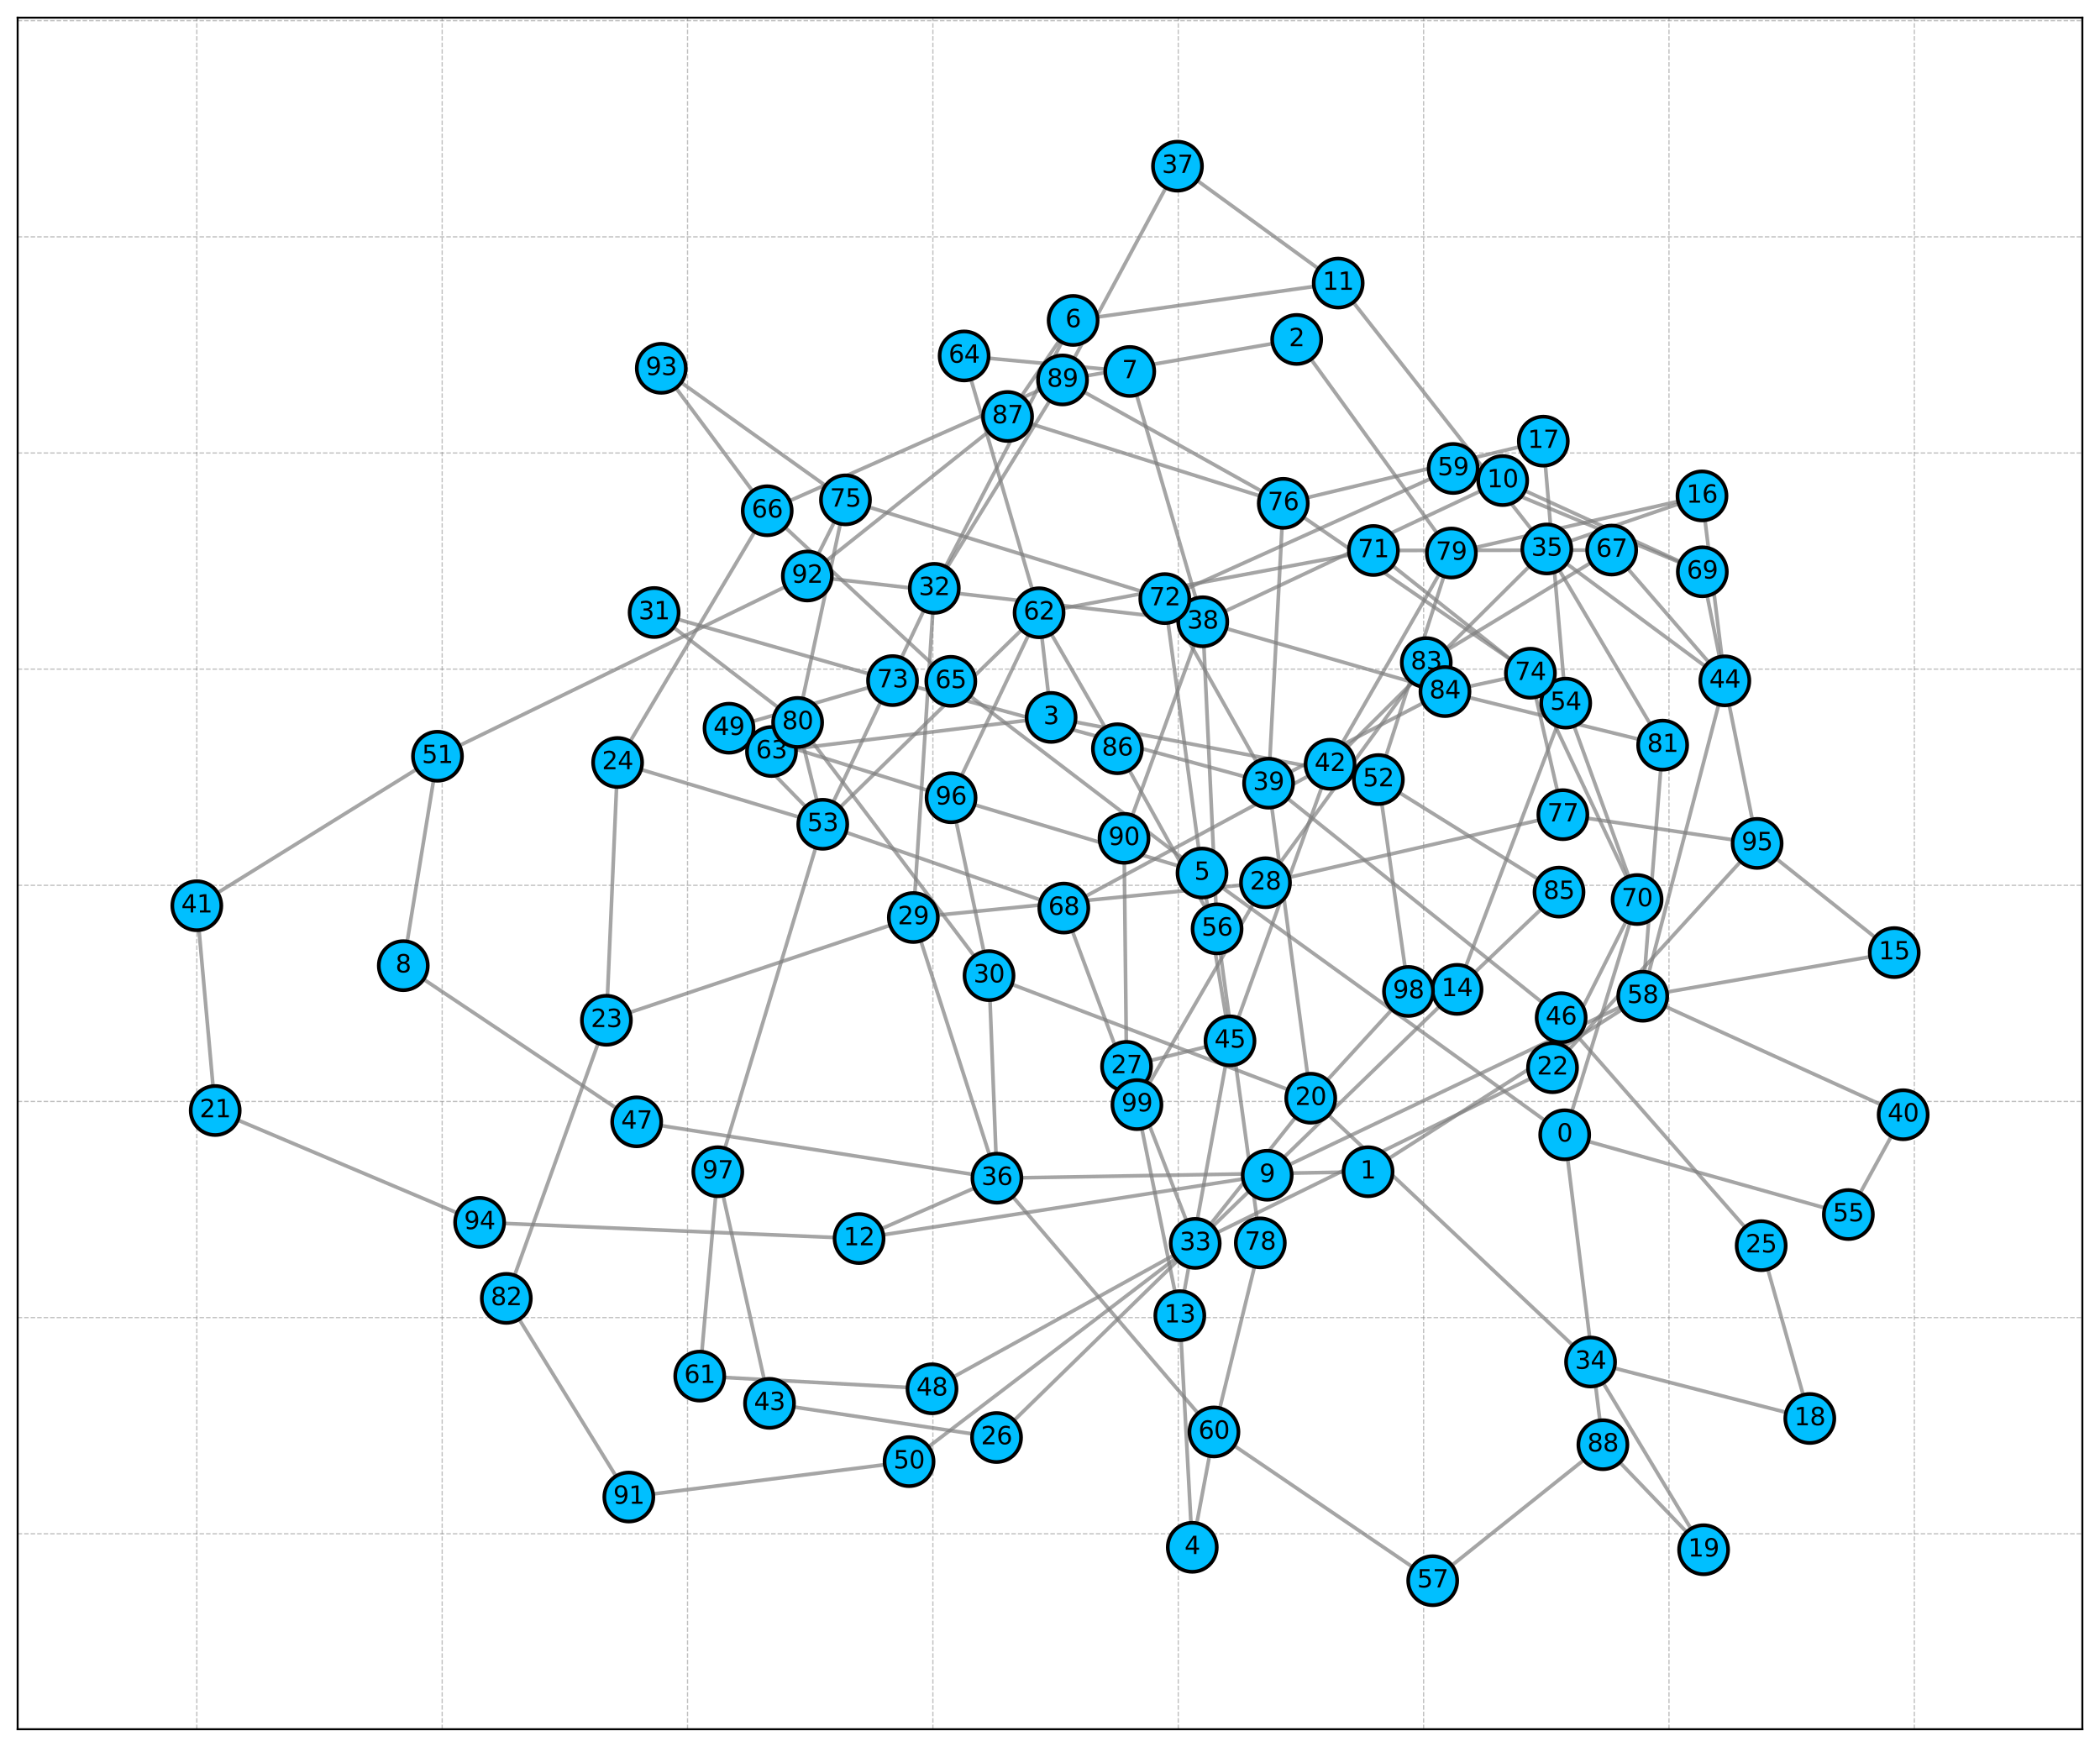 <?xml version="1.0" encoding="utf-8" standalone="no"?>
<!DOCTYPE svg PUBLIC "-//W3C//DTD SVG 1.1//EN"
  "http://www.w3.org/Graphics/SVG/1.1/DTD/svg11.dtd">
<svg xmlns:xlink="http://www.w3.org/1999/xlink" width="856.8pt" height="712.8pt" viewBox="0 0 856.8 712.8" xmlns="http://www.w3.org/2000/svg" version="1.1">
 <defs>
  <style type="text/css">*{stroke-linejoin: round; stroke-linecap: butt}</style>
 </defs>
 <g id="figure_1">
  <g id="patch_1">
   <path d="M 0 712.8 
L 856.8 712.8 
L 856.8 0 
L 0 0 
z
" style="fill: #ffffff"/>
  </g>
  <g id="axes_1">
   <g id="patch_2">
    <path d="M 7.2 705.6 
L 849.6 705.6 
L 849.6 7.2 
L 7.2 7.2 
z
" style="fill: #ffffff"/>
   </g>
   <g id="LineCollection_1">
    <path d="M 638.397 463.043 
L 490.427 356.234 
" clip-path="url(#pd4f22117f9)" style="fill: none; stroke: #808080; stroke-opacity: 0.7; stroke-width: 1.5"/>
    <path d="M 638.397 463.043 
L 754.131 495.587 
" clip-path="url(#pd4f22117f9)" style="fill: none; stroke: #808080; stroke-opacity: 0.7; stroke-width: 1.5"/>
    <path d="M 638.397 463.043 
L 667.933 367.048 
" clip-path="url(#pd4f22117f9)" style="fill: none; stroke: #808080; stroke-opacity: 0.7; stroke-width: 1.5"/>
    <path d="M 638.397 463.043 
L 653.978 589.506 
" clip-path="url(#pd4f22117f9)" style="fill: none; stroke: #808080; stroke-opacity: 0.7; stroke-width: 1.5"/>
    <path d="M 558.179 478.126 
L 670.234 406.509 
" clip-path="url(#pd4f22117f9)" style="fill: none; stroke: #808080; stroke-opacity: 0.7; stroke-width: 1.5"/>
    <path d="M 558.179 478.126 
L 406.75 480.757 
" clip-path="url(#pd4f22117f9)" style="fill: none; stroke: #808080; stroke-opacity: 0.7; stroke-width: 1.5"/>
    <path d="M 529.049 138.509 
L 433.508 155.03 
" clip-path="url(#pd4f22117f9)" style="fill: none; stroke: #808080; stroke-opacity: 0.7; stroke-width: 1.5"/>
    <path d="M 529.049 138.509 
L 592.16 225.651 
" clip-path="url(#pd4f22117f9)" style="fill: none; stroke: #808080; stroke-opacity: 0.7; stroke-width: 1.5"/>
    <path d="M 428.858 292.736 
L 562.378 318.096 
" clip-path="url(#pd4f22117f9)" style="fill: none; stroke: #808080; stroke-opacity: 0.7; stroke-width: 1.5"/>
    <path d="M 428.858 292.736 
L 423.948 250.038 
" clip-path="url(#pd4f22117f9)" style="fill: none; stroke: #808080; stroke-opacity: 0.7; stroke-width: 1.5"/>
    <path d="M 428.858 292.736 
L 314.77 306.654 
" clip-path="url(#pd4f22117f9)" style="fill: none; stroke: #808080; stroke-opacity: 0.7; stroke-width: 1.5"/>
    <path d="M 486.447 631.368 
L 495.297 584.3 
" clip-path="url(#pd4f22117f9)" style="fill: none; stroke: #808080; stroke-opacity: 0.7; stroke-width: 1.5"/>
    <path d="M 486.447 631.368 
L 481.368 536.855 
" clip-path="url(#pd4f22117f9)" style="fill: none; stroke: #808080; stroke-opacity: 0.7; stroke-width: 1.5"/>
    <path d="M 490.427 356.234 
L 501.842 424.719 
" clip-path="url(#pd4f22117f9)" style="fill: none; stroke: #808080; stroke-opacity: 0.7; stroke-width: 1.5"/>
    <path d="M 490.427 356.234 
L 388.041 325.515 
" clip-path="url(#pd4f22117f9)" style="fill: none; stroke: #808080; stroke-opacity: 0.7; stroke-width: 1.5"/>
    <path d="M 490.427 356.234 
L 475.238 244.256 
" clip-path="url(#pd4f22117f9)" style="fill: none; stroke: #808080; stroke-opacity: 0.7; stroke-width: 1.5"/>
    <path d="M 490.427 356.234 
L 387.935 278.009 
" clip-path="url(#pd4f22117f9)" style="fill: none; stroke: #808080; stroke-opacity: 0.7; stroke-width: 1.5"/>
    <path d="M 437.839 130.749 
L 545.986 115.503 
" clip-path="url(#pd4f22117f9)" style="fill: none; stroke: #808080; stroke-opacity: 0.7; stroke-width: 1.5"/>
    <path d="M 437.839 130.749 
L 381.194 240.073 
" clip-path="url(#pd4f22117f9)" style="fill: none; stroke: #808080; stroke-opacity: 0.7; stroke-width: 1.5"/>
    <path d="M 437.839 130.749 
L 411.091 169.945 
" clip-path="url(#pd4f22117f9)" style="fill: none; stroke: #808080; stroke-opacity: 0.7; stroke-width: 1.5"/>
    <path d="M 460.939 151.575 
L 490.724 253.709 
" clip-path="url(#pd4f22117f9)" style="fill: none; stroke: #808080; stroke-opacity: 0.7; stroke-width: 1.5"/>
    <path d="M 460.939 151.575 
L 393.366 145.239 
" clip-path="url(#pd4f22117f9)" style="fill: none; stroke: #808080; stroke-opacity: 0.7; stroke-width: 1.5"/>
    <path d="M 164.538 394.034 
L 259.767 457.757 
" clip-path="url(#pd4f22117f9)" style="fill: none; stroke: #808080; stroke-opacity: 0.7; stroke-width: 1.5"/>
    <path d="M 164.538 394.034 
L 178.494 308.585 
" clip-path="url(#pd4f22117f9)" style="fill: none; stroke: #808080; stroke-opacity: 0.7; stroke-width: 1.5"/>
    <path d="M 517.021 479.55 
L 350.503 505.387 
" clip-path="url(#pd4f22117f9)" style="fill: none; stroke: #808080; stroke-opacity: 0.7; stroke-width: 1.5"/>
    <path d="M 517.021 479.55 
L 670.234 406.509 
" clip-path="url(#pd4f22117f9)" style="fill: none; stroke: #808080; stroke-opacity: 0.7; stroke-width: 1.5"/>
    <path d="M 613.101 196.087 
L 694.552 233.316 
" clip-path="url(#pd4f22117f9)" style="fill: none; stroke: #808080; stroke-opacity: 0.7; stroke-width: 1.5"/>
    <path d="M 613.101 196.087 
L 490.724 253.709 
" clip-path="url(#pd4f22117f9)" style="fill: none; stroke: #808080; stroke-opacity: 0.7; stroke-width: 1.5"/>
    <path d="M 545.986 115.503 
L 631.103 224.003 
" clip-path="url(#pd4f22117f9)" style="fill: none; stroke: #808080; stroke-opacity: 0.7; stroke-width: 1.5"/>
    <path d="M 545.986 115.503 
L 480.411 67.805 
" clip-path="url(#pd4f22117f9)" style="fill: none; stroke: #808080; stroke-opacity: 0.7; stroke-width: 1.5"/>
    <path d="M 350.503 505.387 
L 406.75 480.757 
" clip-path="url(#pd4f22117f9)" style="fill: none; stroke: #808080; stroke-opacity: 0.7; stroke-width: 1.5"/>
    <path d="M 350.503 505.387 
L 195.685 498.787 
" clip-path="url(#pd4f22117f9)" style="fill: none; stroke: #808080; stroke-opacity: 0.7; stroke-width: 1.5"/>
    <path d="M 481.368 536.855 
L 501.842 424.719 
" clip-path="url(#pd4f22117f9)" style="fill: none; stroke: #808080; stroke-opacity: 0.7; stroke-width: 1.5"/>
    <path d="M 481.368 536.855 
L 463.874 450.736 
" clip-path="url(#pd4f22117f9)" style="fill: none; stroke: #808080; stroke-opacity: 0.7; stroke-width: 1.5"/>
    <path d="M 594.474 403.712 
L 487.652 507.358 
" clip-path="url(#pd4f22117f9)" style="fill: none; stroke: #808080; stroke-opacity: 0.7; stroke-width: 1.5"/>
    <path d="M 594.474 403.712 
L 636.077 364.022 
" clip-path="url(#pd4f22117f9)" style="fill: none; stroke: #808080; stroke-opacity: 0.7; stroke-width: 1.5"/>
    <path d="M 594.474 403.712 
L 638.816 286.907 
" clip-path="url(#pd4f22117f9)" style="fill: none; stroke: #808080; stroke-opacity: 0.7; stroke-width: 1.5"/>
    <path d="M 772.849 388.702 
L 670.234 406.509 
" clip-path="url(#pd4f22117f9)" style="fill: none; stroke: #808080; stroke-opacity: 0.7; stroke-width: 1.5"/>
    <path d="M 772.849 388.702 
L 716.907 344.15 
" clip-path="url(#pd4f22117f9)" style="fill: none; stroke: #808080; stroke-opacity: 0.7; stroke-width: 1.5"/>
    <path d="M 694.415 202.347 
L 703.73 277.814 
" clip-path="url(#pd4f22117f9)" style="fill: none; stroke: #808080; stroke-opacity: 0.7; stroke-width: 1.5"/>
    <path d="M 694.415 202.347 
L 592.16 225.651 
" clip-path="url(#pd4f22117f9)" style="fill: none; stroke: #808080; stroke-opacity: 0.7; stroke-width: 1.5"/>
    <path d="M 694.415 202.347 
L 631.103 224.003 
" clip-path="url(#pd4f22117f9)" style="fill: none; stroke: #808080; stroke-opacity: 0.7; stroke-width: 1.5"/>
    <path d="M 629.67 180.008 
L 638.816 286.907 
" clip-path="url(#pd4f22117f9)" style="fill: none; stroke: #808080; stroke-opacity: 0.7; stroke-width: 1.5"/>
    <path d="M 629.67 180.008 
L 523.577 205.385 
" clip-path="url(#pd4f22117f9)" style="fill: none; stroke: #808080; stroke-opacity: 0.7; stroke-width: 1.5"/>
    <path d="M 738.4 578.806 
L 718.566 508.288 
" clip-path="url(#pd4f22117f9)" style="fill: none; stroke: #808080; stroke-opacity: 0.7; stroke-width: 1.5"/>
    <path d="M 738.4 578.806 
L 648.951 555.77 
" clip-path="url(#pd4f22117f9)" style="fill: none; stroke: #808080; stroke-opacity: 0.7; stroke-width: 1.5"/>
    <path d="M 695.072 632.364 
L 648.951 555.77 
" clip-path="url(#pd4f22117f9)" style="fill: none; stroke: #808080; stroke-opacity: 0.7; stroke-width: 1.5"/>
    <path d="M 695.072 632.364 
L 653.978 589.506 
" clip-path="url(#pd4f22117f9)" style="fill: none; stroke: #808080; stroke-opacity: 0.7; stroke-width: 1.5"/>
    <path d="M 534.784 448.123 
L 487.652 507.358 
" clip-path="url(#pd4f22117f9)" style="fill: none; stroke: #808080; stroke-opacity: 0.7; stroke-width: 1.5"/>
    <path d="M 534.784 448.123 
L 403.522 398.104 
" clip-path="url(#pd4f22117f9)" style="fill: none; stroke: #808080; stroke-opacity: 0.7; stroke-width: 1.5"/>
    <path d="M 534.784 448.123 
L 648.951 555.77 
" clip-path="url(#pd4f22117f9)" style="fill: none; stroke: #808080; stroke-opacity: 0.7; stroke-width: 1.5"/>
    <path d="M 534.784 448.123 
L 517.581 319.578 
" clip-path="url(#pd4f22117f9)" style="fill: none; stroke: #808080; stroke-opacity: 0.7; stroke-width: 1.5"/>
    <path d="M 534.784 448.123 
L 574.665 404.552 
" clip-path="url(#pd4f22117f9)" style="fill: none; stroke: #808080; stroke-opacity: 0.7; stroke-width: 1.5"/>
    <path d="M 87.805 453.142 
L 195.685 498.787 
" clip-path="url(#pd4f22117f9)" style="fill: none; stroke: #808080; stroke-opacity: 0.7; stroke-width: 1.5"/>
    <path d="M 87.805 453.142 
L 80.301 369.579 
" clip-path="url(#pd4f22117f9)" style="fill: none; stroke: #808080; stroke-opacity: 0.7; stroke-width: 1.5"/>
    <path d="M 633.429 435.675 
L 487.652 507.358 
" clip-path="url(#pd4f22117f9)" style="fill: none; stroke: #808080; stroke-opacity: 0.7; stroke-width: 1.5"/>
    <path d="M 633.429 435.675 
L 716.907 344.15 
" clip-path="url(#pd4f22117f9)" style="fill: none; stroke: #808080; stroke-opacity: 0.7; stroke-width: 1.5"/>
    <path d="M 633.429 435.675 
L 636.952 415.268 
" clip-path="url(#pd4f22117f9)" style="fill: none; stroke: #808080; stroke-opacity: 0.7; stroke-width: 1.5"/>
    <path d="M 633.429 435.675 
L 667.933 367.048 
" clip-path="url(#pd4f22117f9)" style="fill: none; stroke: #808080; stroke-opacity: 0.7; stroke-width: 1.5"/>
    <path d="M 247.413 416.318 
L 251.987 311.131 
" clip-path="url(#pd4f22117f9)" style="fill: none; stroke: #808080; stroke-opacity: 0.7; stroke-width: 1.5"/>
    <path d="M 247.413 416.318 
L 372.639 374.391 
" clip-path="url(#pd4f22117f9)" style="fill: none; stroke: #808080; stroke-opacity: 0.7; stroke-width: 1.5"/>
    <path d="M 247.413 416.318 
L 206.579 529.802 
" clip-path="url(#pd4f22117f9)" style="fill: none; stroke: #808080; stroke-opacity: 0.7; stroke-width: 1.5"/>
    <path d="M 251.987 311.131 
L 335.686 336.346 
" clip-path="url(#pd4f22117f9)" style="fill: none; stroke: #808080; stroke-opacity: 0.7; stroke-width: 1.5"/>
    <path d="M 251.987 311.131 
L 313.024 208.405 
" clip-path="url(#pd4f22117f9)" style="fill: none; stroke: #808080; stroke-opacity: 0.7; stroke-width: 1.5"/>
    <path d="M 718.566 508.288 
L 636.952 415.268 
" clip-path="url(#pd4f22117f9)" style="fill: none; stroke: #808080; stroke-opacity: 0.7; stroke-width: 1.5"/>
    <path d="M 406.592 586.577 
L 487.652 507.358 
" clip-path="url(#pd4f22117f9)" style="fill: none; stroke: #808080; stroke-opacity: 0.7; stroke-width: 1.5"/>
    <path d="M 406.592 586.577 
L 313.967 572.628 
" clip-path="url(#pd4f22117f9)" style="fill: none; stroke: #808080; stroke-opacity: 0.7; stroke-width: 1.5"/>
    <path d="M 459.635 435.137 
L 458.604 342.063 
" clip-path="url(#pd4f22117f9)" style="fill: none; stroke: #808080; stroke-opacity: 0.7; stroke-width: 1.5"/>
    <path d="M 459.635 435.137 
L 501.842 424.719 
" clip-path="url(#pd4f22117f9)" style="fill: none; stroke: #808080; stroke-opacity: 0.7; stroke-width: 1.5"/>
    <path d="M 459.635 435.137 
L 487.652 507.358 
" clip-path="url(#pd4f22117f9)" style="fill: none; stroke: #808080; stroke-opacity: 0.7; stroke-width: 1.5"/>
    <path d="M 516.314 360.194 
L 372.639 374.391 
" clip-path="url(#pd4f22117f9)" style="fill: none; stroke: #808080; stroke-opacity: 0.7; stroke-width: 1.5"/>
    <path d="M 516.314 360.194 
L 637.651 332.423 
" clip-path="url(#pd4f22117f9)" style="fill: none; stroke: #808080; stroke-opacity: 0.7; stroke-width: 1.5"/>
    <path d="M 516.314 360.194 
L 581.922 270.384 
" clip-path="url(#pd4f22117f9)" style="fill: none; stroke: #808080; stroke-opacity: 0.7; stroke-width: 1.5"/>
    <path d="M 516.314 360.194 
L 463.874 450.736 
" clip-path="url(#pd4f22117f9)" style="fill: none; stroke: #808080; stroke-opacity: 0.7; stroke-width: 1.5"/>
    <path d="M 372.639 374.391 
L 381.194 240.073 
" clip-path="url(#pd4f22117f9)" style="fill: none; stroke: #808080; stroke-opacity: 0.7; stroke-width: 1.5"/>
    <path d="M 372.639 374.391 
L 406.75 480.757 
" clip-path="url(#pd4f22117f9)" style="fill: none; stroke: #808080; stroke-opacity: 0.7; stroke-width: 1.5"/>
    <path d="M 403.522 398.104 
L 388.041 325.515 
" clip-path="url(#pd4f22117f9)" style="fill: none; stroke: #808080; stroke-opacity: 0.7; stroke-width: 1.5"/>
    <path d="M 403.522 398.104 
L 325.43 294.79 
" clip-path="url(#pd4f22117f9)" style="fill: none; stroke: #808080; stroke-opacity: 0.7; stroke-width: 1.5"/>
    <path d="M 403.522 398.104 
L 406.75 480.757 
" clip-path="url(#pd4f22117f9)" style="fill: none; stroke: #808080; stroke-opacity: 0.7; stroke-width: 1.5"/>
    <path d="M 266.886 249.936 
L 325.43 294.79 
" clip-path="url(#pd4f22117f9)" style="fill: none; stroke: #808080; stroke-opacity: 0.7; stroke-width: 1.5"/>
    <path d="M 266.886 249.936 
L 364.156 277.716 
" clip-path="url(#pd4f22117f9)" style="fill: none; stroke: #808080; stroke-opacity: 0.7; stroke-width: 1.5"/>
    <path d="M 381.194 240.073 
L 335.686 336.346 
" clip-path="url(#pd4f22117f9)" style="fill: none; stroke: #808080; stroke-opacity: 0.7; stroke-width: 1.5"/>
    <path d="M 381.194 240.073 
L 433.508 155.03 
" clip-path="url(#pd4f22117f9)" style="fill: none; stroke: #808080; stroke-opacity: 0.7; stroke-width: 1.5"/>
    <path d="M 487.652 507.358 
L 370.899 596.411 
" clip-path="url(#pd4f22117f9)" style="fill: none; stroke: #808080; stroke-opacity: 0.7; stroke-width: 1.5"/>
    <path d="M 487.652 507.358 
L 380.26 566.688 
" clip-path="url(#pd4f22117f9)" style="fill: none; stroke: #808080; stroke-opacity: 0.7; stroke-width: 1.5"/>
    <path d="M 631.103 224.003 
L 542.67 311.852 
" clip-path="url(#pd4f22117f9)" style="fill: none; stroke: #808080; stroke-opacity: 0.7; stroke-width: 1.5"/>
    <path d="M 631.103 224.003 
L 703.73 277.814 
" clip-path="url(#pd4f22117f9)" style="fill: none; stroke: #808080; stroke-opacity: 0.7; stroke-width: 1.5"/>
    <path d="M 631.103 224.003 
L 678.364 304.051 
" clip-path="url(#pd4f22117f9)" style="fill: none; stroke: #808080; stroke-opacity: 0.7; stroke-width: 1.5"/>
    <path d="M 406.75 480.757 
L 259.767 457.757 
" clip-path="url(#pd4f22117f9)" style="fill: none; stroke: #808080; stroke-opacity: 0.7; stroke-width: 1.5"/>
    <path d="M 406.75 480.757 
L 495.297 584.3 
" clip-path="url(#pd4f22117f9)" style="fill: none; stroke: #808080; stroke-opacity: 0.7; stroke-width: 1.5"/>
    <path d="M 480.411 67.805 
L 433.508 155.03 
" clip-path="url(#pd4f22117f9)" style="fill: none; stroke: #808080; stroke-opacity: 0.7; stroke-width: 1.5"/>
    <path d="M 490.724 253.709 
L 458.604 342.063 
" clip-path="url(#pd4f22117f9)" style="fill: none; stroke: #808080; stroke-opacity: 0.7; stroke-width: 1.5"/>
    <path d="M 490.724 253.709 
L 589.547 282.202 
" clip-path="url(#pd4f22117f9)" style="fill: none; stroke: #808080; stroke-opacity: 0.7; stroke-width: 1.5"/>
    <path d="M 490.724 253.709 
L 329.389 235.034 
" clip-path="url(#pd4f22117f9)" style="fill: none; stroke: #808080; stroke-opacity: 0.7; stroke-width: 1.5"/>
    <path d="M 490.724 253.709 
L 496.567 379.015 
" clip-path="url(#pd4f22117f9)" style="fill: none; stroke: #808080; stroke-opacity: 0.7; stroke-width: 1.5"/>
    <path d="M 517.581 319.578 
L 636.952 415.268 
" clip-path="url(#pd4f22117f9)" style="fill: none; stroke: #808080; stroke-opacity: 0.7; stroke-width: 1.5"/>
    <path d="M 517.581 319.578 
L 364.156 277.716 
" clip-path="url(#pd4f22117f9)" style="fill: none; stroke: #808080; stroke-opacity: 0.7; stroke-width: 1.5"/>
    <path d="M 517.581 319.578 
L 589.547 282.202 
" clip-path="url(#pd4f22117f9)" style="fill: none; stroke: #808080; stroke-opacity: 0.7; stroke-width: 1.5"/>
    <path d="M 517.581 319.578 
L 475.238 244.256 
" clip-path="url(#pd4f22117f9)" style="fill: none; stroke: #808080; stroke-opacity: 0.7; stroke-width: 1.5"/>
    <path d="M 517.581 319.578 
L 523.577 205.385 
" clip-path="url(#pd4f22117f9)" style="fill: none; stroke: #808080; stroke-opacity: 0.7; stroke-width: 1.5"/>
    <path d="M 776.499 454.864 
L 670.234 406.509 
" clip-path="url(#pd4f22117f9)" style="fill: none; stroke: #808080; stroke-opacity: 0.7; stroke-width: 1.5"/>
    <path d="M 776.499 454.864 
L 754.131 495.587 
" clip-path="url(#pd4f22117f9)" style="fill: none; stroke: #808080; stroke-opacity: 0.7; stroke-width: 1.5"/>
    <path d="M 80.301 369.579 
L 178.494 308.585 
" clip-path="url(#pd4f22117f9)" style="fill: none; stroke: #808080; stroke-opacity: 0.7; stroke-width: 1.5"/>
    <path d="M 542.67 311.852 
L 434.04 370.533 
" clip-path="url(#pd4f22117f9)" style="fill: none; stroke: #808080; stroke-opacity: 0.7; stroke-width: 1.5"/>
    <path d="M 542.67 311.852 
L 592.16 225.651 
" clip-path="url(#pd4f22117f9)" style="fill: none; stroke: #808080; stroke-opacity: 0.7; stroke-width: 1.5"/>
    <path d="M 542.67 311.852 
L 501.842 424.719 
" clip-path="url(#pd4f22117f9)" style="fill: none; stroke: #808080; stroke-opacity: 0.7; stroke-width: 1.5"/>
    <path d="M 313.967 572.628 
L 292.865 478.114 
" clip-path="url(#pd4f22117f9)" style="fill: none; stroke: #808080; stroke-opacity: 0.7; stroke-width: 1.5"/>
    <path d="M 703.73 277.814 
L 670.234 406.509 
" clip-path="url(#pd4f22117f9)" style="fill: none; stroke: #808080; stroke-opacity: 0.7; stroke-width: 1.5"/>
    <path d="M 703.73 277.814 
L 657.564 224.447 
" clip-path="url(#pd4f22117f9)" style="fill: none; stroke: #808080; stroke-opacity: 0.7; stroke-width: 1.5"/>
    <path d="M 380.26 566.688 
L 285.493 561.516 
" clip-path="url(#pd4f22117f9)" style="fill: none; stroke: #808080; stroke-opacity: 0.7; stroke-width: 1.5"/>
    <path d="M 297.442 297.142 
L 364.156 277.716 
" clip-path="url(#pd4f22117f9)" style="fill: none; stroke: #808080; stroke-opacity: 0.7; stroke-width: 1.5"/>
    <path d="M 297.442 297.142 
L 314.77 306.654 
" clip-path="url(#pd4f22117f9)" style="fill: none; stroke: #808080; stroke-opacity: 0.7; stroke-width: 1.5"/>
    <path d="M 297.442 297.142 
L 335.686 336.346 
" clip-path="url(#pd4f22117f9)" style="fill: none; stroke: #808080; stroke-opacity: 0.7; stroke-width: 1.5"/>
    <path d="M 297.442 297.142 
L 388.041 325.515 
" clip-path="url(#pd4f22117f9)" style="fill: none; stroke: #808080; stroke-opacity: 0.7; stroke-width: 1.5"/>
    <path d="M 370.899 596.411 
L 256.563 610.856 
" clip-path="url(#pd4f22117f9)" style="fill: none; stroke: #808080; stroke-opacity: 0.7; stroke-width: 1.5"/>
    <path d="M 178.494 308.585 
L 329.389 235.034 
" clip-path="url(#pd4f22117f9)" style="fill: none; stroke: #808080; stroke-opacity: 0.7; stroke-width: 1.5"/>
    <path d="M 562.378 318.096 
L 592.16 225.651 
" clip-path="url(#pd4f22117f9)" style="fill: none; stroke: #808080; stroke-opacity: 0.7; stroke-width: 1.5"/>
    <path d="M 562.378 318.096 
L 636.077 364.022 
" clip-path="url(#pd4f22117f9)" style="fill: none; stroke: #808080; stroke-opacity: 0.7; stroke-width: 1.5"/>
    <path d="M 562.378 318.096 
L 574.665 404.552 
" clip-path="url(#pd4f22117f9)" style="fill: none; stroke: #808080; stroke-opacity: 0.7; stroke-width: 1.5"/>
    <path d="M 335.686 336.346 
L 325.43 294.79 
" clip-path="url(#pd4f22117f9)" style="fill: none; stroke: #808080; stroke-opacity: 0.7; stroke-width: 1.5"/>
    <path d="M 335.686 336.346 
L 434.04 370.533 
" clip-path="url(#pd4f22117f9)" style="fill: none; stroke: #808080; stroke-opacity: 0.7; stroke-width: 1.5"/>
    <path d="M 335.686 336.346 
L 423.948 250.038 
" clip-path="url(#pd4f22117f9)" style="fill: none; stroke: #808080; stroke-opacity: 0.7; stroke-width: 1.5"/>
    <path d="M 335.686 336.346 
L 292.865 478.114 
" clip-path="url(#pd4f22117f9)" style="fill: none; stroke: #808080; stroke-opacity: 0.7; stroke-width: 1.5"/>
    <path d="M 638.816 286.907 
L 560.349 224.621 
" clip-path="url(#pd4f22117f9)" style="fill: none; stroke: #808080; stroke-opacity: 0.7; stroke-width: 1.5"/>
    <path d="M 638.816 286.907 
L 667.933 367.048 
" clip-path="url(#pd4f22117f9)" style="fill: none; stroke: #808080; stroke-opacity: 0.7; stroke-width: 1.5"/>
    <path d="M 496.567 379.015 
L 455.901 305.518 
" clip-path="url(#pd4f22117f9)" style="fill: none; stroke: #808080; stroke-opacity: 0.7; stroke-width: 1.5"/>
    <path d="M 496.567 379.015 
L 514.207 507.157 
" clip-path="url(#pd4f22117f9)" style="fill: none; stroke: #808080; stroke-opacity: 0.7; stroke-width: 1.5"/>
    <path d="M 584.541 644.995 
L 495.297 584.3 
" clip-path="url(#pd4f22117f9)" style="fill: none; stroke: #808080; stroke-opacity: 0.7; stroke-width: 1.5"/>
    <path d="M 584.541 644.995 
L 653.978 589.506 
" clip-path="url(#pd4f22117f9)" style="fill: none; stroke: #808080; stroke-opacity: 0.7; stroke-width: 1.5"/>
    <path d="M 670.234 406.509 
L 678.364 304.051 
" clip-path="url(#pd4f22117f9)" style="fill: none; stroke: #808080; stroke-opacity: 0.7; stroke-width: 1.5"/>
    <path d="M 592.887 191.158 
L 694.552 233.316 
" clip-path="url(#pd4f22117f9)" style="fill: none; stroke: #808080; stroke-opacity: 0.7; stroke-width: 1.5"/>
    <path d="M 592.887 191.158 
L 475.238 244.256 
" clip-path="url(#pd4f22117f9)" style="fill: none; stroke: #808080; stroke-opacity: 0.7; stroke-width: 1.5"/>
    <path d="M 495.297 584.3 
L 514.207 507.157 
" clip-path="url(#pd4f22117f9)" style="fill: none; stroke: #808080; stroke-opacity: 0.7; stroke-width: 1.5"/>
    <path d="M 285.493 561.516 
L 292.865 478.114 
" clip-path="url(#pd4f22117f9)" style="fill: none; stroke: #808080; stroke-opacity: 0.7; stroke-width: 1.5"/>
    <path d="M 423.948 250.038 
L 393.366 145.239 
" clip-path="url(#pd4f22117f9)" style="fill: none; stroke: #808080; stroke-opacity: 0.7; stroke-width: 1.5"/>
    <path d="M 423.948 250.038 
L 560.349 224.621 
" clip-path="url(#pd4f22117f9)" style="fill: none; stroke: #808080; stroke-opacity: 0.7; stroke-width: 1.5"/>
    <path d="M 423.948 250.038 
L 388.041 325.515 
" clip-path="url(#pd4f22117f9)" style="fill: none; stroke: #808080; stroke-opacity: 0.7; stroke-width: 1.5"/>
    <path d="M 423.948 250.038 
L 455.901 305.518 
" clip-path="url(#pd4f22117f9)" style="fill: none; stroke: #808080; stroke-opacity: 0.7; stroke-width: 1.5"/>
    <path d="M 387.935 278.009 
L 313.024 208.405 
" clip-path="url(#pd4f22117f9)" style="fill: none; stroke: #808080; stroke-opacity: 0.7; stroke-width: 1.5"/>
    <path d="M 313.024 208.405 
L 433.508 155.03 
" clip-path="url(#pd4f22117f9)" style="fill: none; stroke: #808080; stroke-opacity: 0.7; stroke-width: 1.5"/>
    <path d="M 313.024 208.405 
L 269.807 150.283 
" clip-path="url(#pd4f22117f9)" style="fill: none; stroke: #808080; stroke-opacity: 0.7; stroke-width: 1.5"/>
    <path d="M 657.564 224.447 
L 581.922 270.384 
" clip-path="url(#pd4f22117f9)" style="fill: none; stroke: #808080; stroke-opacity: 0.7; stroke-width: 1.5"/>
    <path d="M 657.564 224.447 
L 560.349 224.621 
" clip-path="url(#pd4f22117f9)" style="fill: none; stroke: #808080; stroke-opacity: 0.7; stroke-width: 1.5"/>
    <path d="M 434.04 370.533 
L 463.874 450.736 
" clip-path="url(#pd4f22117f9)" style="fill: none; stroke: #808080; stroke-opacity: 0.7; stroke-width: 1.5"/>
    <path d="M 694.552 233.316 
L 716.907 344.15 
" clip-path="url(#pd4f22117f9)" style="fill: none; stroke: #808080; stroke-opacity: 0.7; stroke-width: 1.5"/>
    <path d="M 667.933 367.048 
L 624.41 274.705 
" clip-path="url(#pd4f22117f9)" style="fill: none; stroke: #808080; stroke-opacity: 0.7; stroke-width: 1.5"/>
    <path d="M 475.238 244.256 
L 344.949 203.966 
" clip-path="url(#pd4f22117f9)" style="fill: none; stroke: #808080; stroke-opacity: 0.7; stroke-width: 1.5"/>
    <path d="M 624.41 274.705 
L 523.577 205.385 
" clip-path="url(#pd4f22117f9)" style="fill: none; stroke: #808080; stroke-opacity: 0.7; stroke-width: 1.5"/>
    <path d="M 624.41 274.705 
L 589.547 282.202 
" clip-path="url(#pd4f22117f9)" style="fill: none; stroke: #808080; stroke-opacity: 0.7; stroke-width: 1.5"/>
    <path d="M 624.41 274.705 
L 637.651 332.423 
" clip-path="url(#pd4f22117f9)" style="fill: none; stroke: #808080; stroke-opacity: 0.7; stroke-width: 1.5"/>
    <path d="M 344.949 203.966 
L 269.807 150.283 
" clip-path="url(#pd4f22117f9)" style="fill: none; stroke: #808080; stroke-opacity: 0.7; stroke-width: 1.5"/>
    <path d="M 344.949 203.966 
L 329.389 235.034 
" clip-path="url(#pd4f22117f9)" style="fill: none; stroke: #808080; stroke-opacity: 0.7; stroke-width: 1.5"/>
    <path d="M 344.949 203.966 
L 325.43 294.79 
" clip-path="url(#pd4f22117f9)" style="fill: none; stroke: #808080; stroke-opacity: 0.7; stroke-width: 1.5"/>
    <path d="M 523.577 205.385 
L 411.091 169.945 
" clip-path="url(#pd4f22117f9)" style="fill: none; stroke: #808080; stroke-opacity: 0.7; stroke-width: 1.5"/>
    <path d="M 523.577 205.385 
L 433.508 155.03 
" clip-path="url(#pd4f22117f9)" style="fill: none; stroke: #808080; stroke-opacity: 0.7; stroke-width: 1.5"/>
    <path d="M 637.651 332.423 
L 716.907 344.15 
" clip-path="url(#pd4f22117f9)" style="fill: none; stroke: #808080; stroke-opacity: 0.7; stroke-width: 1.5"/>
    <path d="M 678.364 304.051 
L 589.547 282.202 
" clip-path="url(#pd4f22117f9)" style="fill: none; stroke: #808080; stroke-opacity: 0.7; stroke-width: 1.5"/>
    <path d="M 206.579 529.802 
L 256.563 610.856 
" clip-path="url(#pd4f22117f9)" style="fill: none; stroke: #808080; stroke-opacity: 0.7; stroke-width: 1.5"/>
    <path d="M 411.091 169.945 
L 329.389 235.034 
" clip-path="url(#pd4f22117f9)" style="fill: none; stroke: #808080; stroke-opacity: 0.7; stroke-width: 1.5"/>
   </g>
   <g id="matplotlib.axis_1">
    <g id="xtick_1">
     <g id="line2d_1">
      <path d="M 80.301 705.6 
L 80.301 7.2 
" clip-path="url(#pd4f22117f9)" style="fill: none; stroke-dasharray: 1.85,0.8; stroke-dashoffset: 0; stroke: #808080; stroke-opacity: 0.5; stroke-width: 0.5"/>
     </g>
    </g>
    <g id="xtick_2">
     <g id="line2d_2">
      <path d="M 180.408 705.6 
L 180.408 7.2 
" clip-path="url(#pd4f22117f9)" style="fill: none; stroke-dasharray: 1.85,0.8; stroke-dashoffset: 0; stroke: #808080; stroke-opacity: 0.5; stroke-width: 0.5"/>
     </g>
    </g>
    <g id="xtick_3">
     <g id="line2d_3">
      <path d="M 280.515 705.6 
L 280.515 7.2 
" clip-path="url(#pd4f22117f9)" style="fill: none; stroke-dasharray: 1.85,0.8; stroke-dashoffset: 0; stroke: #808080; stroke-opacity: 0.5; stroke-width: 0.5"/>
     </g>
    </g>
    <g id="xtick_4">
     <g id="line2d_4">
      <path d="M 380.622 705.6 
L 380.622 7.2 
" clip-path="url(#pd4f22117f9)" style="fill: none; stroke-dasharray: 1.85,0.8; stroke-dashoffset: 0; stroke: #808080; stroke-opacity: 0.5; stroke-width: 0.5"/>
     </g>
    </g>
    <g id="xtick_5">
     <g id="line2d_5">
      <path d="M 480.73 705.6 
L 480.73 7.2 
" clip-path="url(#pd4f22117f9)" style="fill: none; stroke-dasharray: 1.85,0.8; stroke-dashoffset: 0; stroke: #808080; stroke-opacity: 0.5; stroke-width: 0.5"/>
     </g>
    </g>
    <g id="xtick_6">
     <g id="line2d_6">
      <path d="M 580.837 705.6 
L 580.837 7.2 
" clip-path="url(#pd4f22117f9)" style="fill: none; stroke-dasharray: 1.85,0.8; stroke-dashoffset: 0; stroke: #808080; stroke-opacity: 0.5; stroke-width: 0.5"/>
     </g>
    </g>
    <g id="xtick_7">
     <g id="line2d_7">
      <path d="M 680.944 705.6 
L 680.944 7.2 
" clip-path="url(#pd4f22117f9)" style="fill: none; stroke-dasharray: 1.85,0.8; stroke-dashoffset: 0; stroke: #808080; stroke-opacity: 0.5; stroke-width: 0.5"/>
     </g>
    </g>
    <g id="xtick_8">
     <g id="line2d_8">
      <path d="M 781.051 705.6 
L 781.051 7.2 
" clip-path="url(#pd4f22117f9)" style="fill: none; stroke-dasharray: 1.85,0.8; stroke-dashoffset: 0; stroke: #808080; stroke-opacity: 0.5; stroke-width: 0.5"/>
     </g>
    </g>
   </g>
   <g id="matplotlib.axis_2">
    <g id="ytick_1">
     <g id="line2d_9">
      <path d="M 7.2 625.85 
L 849.6 625.85 
" clip-path="url(#pd4f22117f9)" style="fill: none; stroke-dasharray: 1.85,0.8; stroke-dashoffset: 0; stroke: #808080; stroke-opacity: 0.5; stroke-width: 0.5"/>
     </g>
    </g>
    <g id="ytick_2">
     <g id="line2d_10">
      <path d="M 7.2 537.648 
L 849.6 537.648 
" clip-path="url(#pd4f22117f9)" style="fill: none; stroke-dasharray: 1.85,0.8; stroke-dashoffset: 0; stroke: #808080; stroke-opacity: 0.5; stroke-width: 0.5"/>
     </g>
    </g>
    <g id="ytick_3">
     <g id="line2d_11">
      <path d="M 7.2 449.446 
L 849.6 449.446 
" clip-path="url(#pd4f22117f9)" style="fill: none; stroke-dasharray: 1.85,0.8; stroke-dashoffset: 0; stroke: #808080; stroke-opacity: 0.5; stroke-width: 0.5"/>
     </g>
    </g>
    <g id="ytick_4">
     <g id="line2d_12">
      <path d="M 7.2 361.244 
L 849.6 361.244 
" clip-path="url(#pd4f22117f9)" style="fill: none; stroke-dasharray: 1.85,0.8; stroke-dashoffset: 0; stroke: #808080; stroke-opacity: 0.5; stroke-width: 0.5"/>
     </g>
    </g>
    <g id="ytick_5">
     <g id="line2d_13">
      <path d="M 7.2 273.042 
L 849.6 273.042 
" clip-path="url(#pd4f22117f9)" style="fill: none; stroke-dasharray: 1.85,0.8; stroke-dashoffset: 0; stroke: #808080; stroke-opacity: 0.5; stroke-width: 0.5"/>
     </g>
    </g>
    <g id="ytick_6">
     <g id="line2d_14">
      <path d="M 7.2 184.84 
L 849.6 184.84 
" clip-path="url(#pd4f22117f9)" style="fill: none; stroke-dasharray: 1.85,0.8; stroke-dashoffset: 0; stroke: #808080; stroke-opacity: 0.5; stroke-width: 0.5"/>
     </g>
    </g>
    <g id="ytick_7">
     <g id="line2d_15">
      <path d="M 7.2 96.638 
L 849.6 96.638 
" clip-path="url(#pd4f22117f9)" style="fill: none; stroke-dasharray: 1.85,0.8; stroke-dashoffset: 0; stroke: #808080; stroke-opacity: 0.5; stroke-width: 0.5"/>
     </g>
    </g>
    <g id="ytick_8">
     <g id="line2d_16">
      <path d="M 7.2 8.436 
L 849.6 8.436 
" clip-path="url(#pd4f22117f9)" style="fill: none; stroke-dasharray: 1.85,0.8; stroke-dashoffset: 0; stroke: #808080; stroke-opacity: 0.5; stroke-width: 0.5"/>
     </g>
    </g>
   </g>
   <g id="PathCollection_1">
    <defs>
     <path id="m437fe330a6" d="M 0 10 
C 2.652 10 5.196 8.946 7.071 7.071 
C 8.946 5.196 10 2.652 10 0 
C 10 -2.652 8.946 -5.196 7.071 -7.071 
C 5.196 -8.946 2.652 -10 0 -10 
C -2.652 -10 -5.196 -8.946 -7.071 -7.071 
C -8.946 -5.196 -10 -2.652 -10 0 
C -10 2.652 -8.946 5.196 -7.071 7.071 
C -5.196 8.946 -2.652 10 0 10 
z
" style="stroke: #000000; stroke-width: 1.5"/>
    </defs>
    <g clip-path="url(#pd4f22117f9)">
     <use xlink:href="#m437fe330a6" x="638.397" y="463.043" style="fill: #00bfff; stroke: #000000; stroke-width: 1.5"/>
     <use xlink:href="#m437fe330a6" x="558.179" y="478.126" style="fill: #00bfff; stroke: #000000; stroke-width: 1.5"/>
     <use xlink:href="#m437fe330a6" x="529.049" y="138.509" style="fill: #00bfff; stroke: #000000; stroke-width: 1.5"/>
     <use xlink:href="#m437fe330a6" x="428.858" y="292.736" style="fill: #00bfff; stroke: #000000; stroke-width: 1.5"/>
     <use xlink:href="#m437fe330a6" x="486.447" y="631.368" style="fill: #00bfff; stroke: #000000; stroke-width: 1.5"/>
     <use xlink:href="#m437fe330a6" x="490.427" y="356.234" style="fill: #00bfff; stroke: #000000; stroke-width: 1.5"/>
     <use xlink:href="#m437fe330a6" x="437.839" y="130.749" style="fill: #00bfff; stroke: #000000; stroke-width: 1.5"/>
     <use xlink:href="#m437fe330a6" x="460.939" y="151.575" style="fill: #00bfff; stroke: #000000; stroke-width: 1.5"/>
     <use xlink:href="#m437fe330a6" x="164.538" y="394.034" style="fill: #00bfff; stroke: #000000; stroke-width: 1.5"/>
     <use xlink:href="#m437fe330a6" x="517.021" y="479.55" style="fill: #00bfff; stroke: #000000; stroke-width: 1.5"/>
     <use xlink:href="#m437fe330a6" x="613.101" y="196.087" style="fill: #00bfff; stroke: #000000; stroke-width: 1.5"/>
     <use xlink:href="#m437fe330a6" x="545.986" y="115.503" style="fill: #00bfff; stroke: #000000; stroke-width: 1.5"/>
     <use xlink:href="#m437fe330a6" x="350.503" y="505.387" style="fill: #00bfff; stroke: #000000; stroke-width: 1.5"/>
     <use xlink:href="#m437fe330a6" x="481.368" y="536.855" style="fill: #00bfff; stroke: #000000; stroke-width: 1.5"/>
     <use xlink:href="#m437fe330a6" x="594.474" y="403.712" style="fill: #00bfff; stroke: #000000; stroke-width: 1.5"/>
     <use xlink:href="#m437fe330a6" x="772.849" y="388.702" style="fill: #00bfff; stroke: #000000; stroke-width: 1.5"/>
     <use xlink:href="#m437fe330a6" x="694.415" y="202.347" style="fill: #00bfff; stroke: #000000; stroke-width: 1.5"/>
     <use xlink:href="#m437fe330a6" x="629.67" y="180.008" style="fill: #00bfff; stroke: #000000; stroke-width: 1.5"/>
     <use xlink:href="#m437fe330a6" x="738.4" y="578.806" style="fill: #00bfff; stroke: #000000; stroke-width: 1.5"/>
     <use xlink:href="#m437fe330a6" x="695.072" y="632.364" style="fill: #00bfff; stroke: #000000; stroke-width: 1.5"/>
     <use xlink:href="#m437fe330a6" x="534.784" y="448.123" style="fill: #00bfff; stroke: #000000; stroke-width: 1.5"/>
     <use xlink:href="#m437fe330a6" x="87.805" y="453.142" style="fill: #00bfff; stroke: #000000; stroke-width: 1.5"/>
     <use xlink:href="#m437fe330a6" x="633.429" y="435.675" style="fill: #00bfff; stroke: #000000; stroke-width: 1.5"/>
     <use xlink:href="#m437fe330a6" x="247.413" y="416.318" style="fill: #00bfff; stroke: #000000; stroke-width: 1.5"/>
     <use xlink:href="#m437fe330a6" x="251.987" y="311.131" style="fill: #00bfff; stroke: #000000; stroke-width: 1.5"/>
     <use xlink:href="#m437fe330a6" x="718.566" y="508.288" style="fill: #00bfff; stroke: #000000; stroke-width: 1.5"/>
     <use xlink:href="#m437fe330a6" x="406.592" y="586.577" style="fill: #00bfff; stroke: #000000; stroke-width: 1.5"/>
     <use xlink:href="#m437fe330a6" x="459.635" y="435.137" style="fill: #00bfff; stroke: #000000; stroke-width: 1.5"/>
     <use xlink:href="#m437fe330a6" x="516.314" y="360.194" style="fill: #00bfff; stroke: #000000; stroke-width: 1.5"/>
     <use xlink:href="#m437fe330a6" x="372.639" y="374.391" style="fill: #00bfff; stroke: #000000; stroke-width: 1.5"/>
     <use xlink:href="#m437fe330a6" x="403.522" y="398.104" style="fill: #00bfff; stroke: #000000; stroke-width: 1.5"/>
     <use xlink:href="#m437fe330a6" x="266.886" y="249.936" style="fill: #00bfff; stroke: #000000; stroke-width: 1.5"/>
     <use xlink:href="#m437fe330a6" x="381.194" y="240.073" style="fill: #00bfff; stroke: #000000; stroke-width: 1.5"/>
     <use xlink:href="#m437fe330a6" x="487.652" y="507.358" style="fill: #00bfff; stroke: #000000; stroke-width: 1.5"/>
     <use xlink:href="#m437fe330a6" x="648.951" y="555.77" style="fill: #00bfff; stroke: #000000; stroke-width: 1.5"/>
     <use xlink:href="#m437fe330a6" x="631.103" y="224.003" style="fill: #00bfff; stroke: #000000; stroke-width: 1.5"/>
     <use xlink:href="#m437fe330a6" x="406.75" y="480.757" style="fill: #00bfff; stroke: #000000; stroke-width: 1.5"/>
     <use xlink:href="#m437fe330a6" x="480.411" y="67.805" style="fill: #00bfff; stroke: #000000; stroke-width: 1.5"/>
     <use xlink:href="#m437fe330a6" x="490.724" y="253.709" style="fill: #00bfff; stroke: #000000; stroke-width: 1.5"/>
     <use xlink:href="#m437fe330a6" x="517.581" y="319.578" style="fill: #00bfff; stroke: #000000; stroke-width: 1.5"/>
     <use xlink:href="#m437fe330a6" x="776.499" y="454.864" style="fill: #00bfff; stroke: #000000; stroke-width: 1.5"/>
     <use xlink:href="#m437fe330a6" x="80.301" y="369.579" style="fill: #00bfff; stroke: #000000; stroke-width: 1.5"/>
     <use xlink:href="#m437fe330a6" x="542.67" y="311.852" style="fill: #00bfff; stroke: #000000; stroke-width: 1.5"/>
     <use xlink:href="#m437fe330a6" x="313.967" y="572.628" style="fill: #00bfff; stroke: #000000; stroke-width: 1.5"/>
     <use xlink:href="#m437fe330a6" x="703.73" y="277.814" style="fill: #00bfff; stroke: #000000; stroke-width: 1.5"/>
     <use xlink:href="#m437fe330a6" x="501.842" y="424.719" style="fill: #00bfff; stroke: #000000; stroke-width: 1.5"/>
     <use xlink:href="#m437fe330a6" x="636.952" y="415.268" style="fill: #00bfff; stroke: #000000; stroke-width: 1.5"/>
     <use xlink:href="#m437fe330a6" x="259.767" y="457.757" style="fill: #00bfff; stroke: #000000; stroke-width: 1.5"/>
     <use xlink:href="#m437fe330a6" x="380.26" y="566.688" style="fill: #00bfff; stroke: #000000; stroke-width: 1.5"/>
     <use xlink:href="#m437fe330a6" x="297.442" y="297.142" style="fill: #00bfff; stroke: #000000; stroke-width: 1.5"/>
     <use xlink:href="#m437fe330a6" x="370.899" y="596.411" style="fill: #00bfff; stroke: #000000; stroke-width: 1.5"/>
     <use xlink:href="#m437fe330a6" x="178.494" y="308.585" style="fill: #00bfff; stroke: #000000; stroke-width: 1.5"/>
     <use xlink:href="#m437fe330a6" x="562.378" y="318.096" style="fill: #00bfff; stroke: #000000; stroke-width: 1.5"/>
     <use xlink:href="#m437fe330a6" x="335.686" y="336.346" style="fill: #00bfff; stroke: #000000; stroke-width: 1.5"/>
     <use xlink:href="#m437fe330a6" x="638.816" y="286.907" style="fill: #00bfff; stroke: #000000; stroke-width: 1.5"/>
     <use xlink:href="#m437fe330a6" x="754.131" y="495.587" style="fill: #00bfff; stroke: #000000; stroke-width: 1.5"/>
     <use xlink:href="#m437fe330a6" x="496.567" y="379.015" style="fill: #00bfff; stroke: #000000; stroke-width: 1.5"/>
     <use xlink:href="#m437fe330a6" x="584.541" y="644.995" style="fill: #00bfff; stroke: #000000; stroke-width: 1.5"/>
     <use xlink:href="#m437fe330a6" x="670.234" y="406.509" style="fill: #00bfff; stroke: #000000; stroke-width: 1.5"/>
     <use xlink:href="#m437fe330a6" x="592.887" y="191.158" style="fill: #00bfff; stroke: #000000; stroke-width: 1.5"/>
     <use xlink:href="#m437fe330a6" x="495.297" y="584.3" style="fill: #00bfff; stroke: #000000; stroke-width: 1.5"/>
     <use xlink:href="#m437fe330a6" x="285.493" y="561.516" style="fill: #00bfff; stroke: #000000; stroke-width: 1.5"/>
     <use xlink:href="#m437fe330a6" x="423.948" y="250.038" style="fill: #00bfff; stroke: #000000; stroke-width: 1.5"/>
     <use xlink:href="#m437fe330a6" x="314.77" y="306.654" style="fill: #00bfff; stroke: #000000; stroke-width: 1.5"/>
     <use xlink:href="#m437fe330a6" x="393.366" y="145.239" style="fill: #00bfff; stroke: #000000; stroke-width: 1.5"/>
     <use xlink:href="#m437fe330a6" x="387.935" y="278.009" style="fill: #00bfff; stroke: #000000; stroke-width: 1.5"/>
     <use xlink:href="#m437fe330a6" x="313.024" y="208.405" style="fill: #00bfff; stroke: #000000; stroke-width: 1.5"/>
     <use xlink:href="#m437fe330a6" x="657.564" y="224.447" style="fill: #00bfff; stroke: #000000; stroke-width: 1.5"/>
     <use xlink:href="#m437fe330a6" x="434.04" y="370.533" style="fill: #00bfff; stroke: #000000; stroke-width: 1.5"/>
     <use xlink:href="#m437fe330a6" x="694.552" y="233.316" style="fill: #00bfff; stroke: #000000; stroke-width: 1.5"/>
     <use xlink:href="#m437fe330a6" x="667.933" y="367.048" style="fill: #00bfff; stroke: #000000; stroke-width: 1.5"/>
     <use xlink:href="#m437fe330a6" x="560.349" y="224.621" style="fill: #00bfff; stroke: #000000; stroke-width: 1.5"/>
     <use xlink:href="#m437fe330a6" x="475.238" y="244.256" style="fill: #00bfff; stroke: #000000; stroke-width: 1.5"/>
     <use xlink:href="#m437fe330a6" x="364.156" y="277.716" style="fill: #00bfff; stroke: #000000; stroke-width: 1.5"/>
     <use xlink:href="#m437fe330a6" x="624.41" y="274.705" style="fill: #00bfff; stroke: #000000; stroke-width: 1.5"/>
     <use xlink:href="#m437fe330a6" x="344.949" y="203.966" style="fill: #00bfff; stroke: #000000; stroke-width: 1.5"/>
     <use xlink:href="#m437fe330a6" x="523.577" y="205.385" style="fill: #00bfff; stroke: #000000; stroke-width: 1.5"/>
     <use xlink:href="#m437fe330a6" x="637.651" y="332.423" style="fill: #00bfff; stroke: #000000; stroke-width: 1.5"/>
     <use xlink:href="#m437fe330a6" x="514.207" y="507.157" style="fill: #00bfff; stroke: #000000; stroke-width: 1.5"/>
     <use xlink:href="#m437fe330a6" x="592.16" y="225.651" style="fill: #00bfff; stroke: #000000; stroke-width: 1.5"/>
     <use xlink:href="#m437fe330a6" x="325.43" y="294.79" style="fill: #00bfff; stroke: #000000; stroke-width: 1.5"/>
     <use xlink:href="#m437fe330a6" x="678.364" y="304.051" style="fill: #00bfff; stroke: #000000; stroke-width: 1.5"/>
     <use xlink:href="#m437fe330a6" x="206.579" y="529.802" style="fill: #00bfff; stroke: #000000; stroke-width: 1.5"/>
     <use xlink:href="#m437fe330a6" x="581.922" y="270.384" style="fill: #00bfff; stroke: #000000; stroke-width: 1.5"/>
     <use xlink:href="#m437fe330a6" x="589.547" y="282.202" style="fill: #00bfff; stroke: #000000; stroke-width: 1.5"/>
     <use xlink:href="#m437fe330a6" x="636.077" y="364.022" style="fill: #00bfff; stroke: #000000; stroke-width: 1.5"/>
     <use xlink:href="#m437fe330a6" x="455.901" y="305.518" style="fill: #00bfff; stroke: #000000; stroke-width: 1.5"/>
     <use xlink:href="#m437fe330a6" x="411.091" y="169.945" style="fill: #00bfff; stroke: #000000; stroke-width: 1.5"/>
     <use xlink:href="#m437fe330a6" x="653.978" y="589.506" style="fill: #00bfff; stroke: #000000; stroke-width: 1.5"/>
     <use xlink:href="#m437fe330a6" x="433.508" y="155.03" style="fill: #00bfff; stroke: #000000; stroke-width: 1.5"/>
     <use xlink:href="#m437fe330a6" x="458.604" y="342.063" style="fill: #00bfff; stroke: #000000; stroke-width: 1.5"/>
     <use xlink:href="#m437fe330a6" x="256.563" y="610.856" style="fill: #00bfff; stroke: #000000; stroke-width: 1.5"/>
     <use xlink:href="#m437fe330a6" x="329.389" y="235.034" style="fill: #00bfff; stroke: #000000; stroke-width: 1.5"/>
     <use xlink:href="#m437fe330a6" x="269.807" y="150.283" style="fill: #00bfff; stroke: #000000; stroke-width: 1.5"/>
     <use xlink:href="#m437fe330a6" x="195.685" y="498.787" style="fill: #00bfff; stroke: #000000; stroke-width: 1.5"/>
     <use xlink:href="#m437fe330a6" x="716.907" y="344.15" style="fill: #00bfff; stroke: #000000; stroke-width: 1.5"/>
     <use xlink:href="#m437fe330a6" x="388.041" y="325.515" style="fill: #00bfff; stroke: #000000; stroke-width: 1.5"/>
     <use xlink:href="#m437fe330a6" x="292.865" y="478.114" style="fill: #00bfff; stroke: #000000; stroke-width: 1.5"/>
     <use xlink:href="#m437fe330a6" x="574.665" y="404.552" style="fill: #00bfff; stroke: #000000; stroke-width: 1.5"/>
     <use xlink:href="#m437fe330a6" x="463.874" y="450.736" style="fill: #00bfff; stroke: #000000; stroke-width: 1.5"/>
    </g>
   </g>
   <g id="patch_3">
    <path d="M 7.2 705.6 
L 7.2 7.2 
" style="fill: none; stroke: #000000; stroke-width: 0.8; stroke-linejoin: miter; stroke-linecap: square"/>
   </g>
   <g id="patch_4">
    <path d="M 849.6 705.6 
L 849.6 7.2 
" style="fill: none; stroke: #000000; stroke-width: 0.8; stroke-linejoin: miter; stroke-linecap: square"/>
   </g>
   <g id="patch_5">
    <path d="M 7.2 705.6 
L 849.6 705.6 
" style="fill: none; stroke: #000000; stroke-width: 0.8; stroke-linejoin: miter; stroke-linecap: square"/>
   </g>
   <g id="patch_6">
    <path d="M 7.2 7.2 
L 849.6 7.2 
" style="fill: none; stroke: #000000; stroke-width: 0.8; stroke-linejoin: miter; stroke-linecap: square"/>
   </g>
   <g id="text_1">
    <g clip-path="url(#pd4f22117f9)">
     <!-- 0 -->
     <g transform="translate(635.216 465.803) scale(0.1 -0.1)">
      <defs>
       <path id="DejaVuSans-30" d="M 2034 4250 
Q 1547 4250 1301 3770 
Q 1056 3291 1056 2328 
Q 1056 1369 1301 889 
Q 1547 409 2034 409 
Q 2525 409 2770 889 
Q 3016 1369 3016 2328 
Q 3016 3291 2770 3770 
Q 2525 4250 2034 4250 
z
M 2034 4750 
Q 2819 4750 3233 4129 
Q 3647 3509 3647 2328 
Q 3647 1150 3233 529 
Q 2819 -91 2034 -91 
Q 1250 -91 836 529 
Q 422 1150 422 2328 
Q 422 3509 836 4129 
Q 1250 4750 2034 4750 
z
" transform="scale(0.016)"/>
      </defs>
      <use xlink:href="#DejaVuSans-30"/>
     </g>
    </g>
   </g>
   <g id="text_2">
    <g clip-path="url(#pd4f22117f9)">
     <!-- 1 -->
     <g transform="translate(554.997 480.885) scale(0.1 -0.1)">
      <defs>
       <path id="DejaVuSans-31" d="M 794 531 
L 1825 531 
L 1825 4091 
L 703 3866 
L 703 4441 
L 1819 4666 
L 2450 4666 
L 2450 531 
L 3481 531 
L 3481 0 
L 794 0 
L 794 531 
z
" transform="scale(0.016)"/>
      </defs>
      <use xlink:href="#DejaVuSans-31"/>
     </g>
    </g>
   </g>
   <g id="text_3">
    <g clip-path="url(#pd4f22117f9)">
     <!-- 2 -->
     <g transform="translate(525.868 141.269) scale(0.1 -0.1)">
      <defs>
       <path id="DejaVuSans-32" d="M 1228 531 
L 3431 531 
L 3431 0 
L 469 0 
L 469 531 
Q 828 903 1448 1529 
Q 2069 2156 2228 2338 
Q 2531 2678 2651 2914 
Q 2772 3150 2772 3378 
Q 2772 3750 2511 3984 
Q 2250 4219 1831 4219 
Q 1534 4219 1204 4116 
Q 875 4013 500 3803 
L 500 4441 
Q 881 4594 1212 4672 
Q 1544 4750 1819 4750 
Q 2544 4750 2975 4387 
Q 3406 4025 3406 3419 
Q 3406 3131 3298 2873 
Q 3191 2616 2906 2266 
Q 2828 2175 2409 1742 
Q 1991 1309 1228 531 
z
" transform="scale(0.016)"/>
      </defs>
      <use xlink:href="#DejaVuSans-32"/>
     </g>
    </g>
   </g>
   <g id="text_4">
    <g clip-path="url(#pd4f22117f9)">
     <!-- 3 -->
     <g transform="translate(425.677 295.495) scale(0.1 -0.1)">
      <defs>
       <path id="DejaVuSans-33" d="M 2597 2516 
Q 3050 2419 3304 2112 
Q 3559 1806 3559 1356 
Q 3559 666 3084 287 
Q 2609 -91 1734 -91 
Q 1441 -91 1130 -33 
Q 819 25 488 141 
L 488 750 
Q 750 597 1062 519 
Q 1375 441 1716 441 
Q 2309 441 2620 675 
Q 2931 909 2931 1356 
Q 2931 1769 2642 2001 
Q 2353 2234 1838 2234 
L 1294 2234 
L 1294 2753 
L 1863 2753 
Q 2328 2753 2575 2939 
Q 2822 3125 2822 3475 
Q 2822 3834 2567 4026 
Q 2313 4219 1838 4219 
Q 1578 4219 1281 4162 
Q 984 4106 628 3988 
L 628 4550 
Q 988 4650 1302 4700 
Q 1616 4750 1894 4750 
Q 2613 4750 3031 4423 
Q 3450 4097 3450 3541 
Q 3450 3153 3228 2886 
Q 3006 2619 2597 2516 
z
" transform="scale(0.016)"/>
      </defs>
      <use xlink:href="#DejaVuSans-33"/>
     </g>
    </g>
   </g>
   <g id="text_5">
    <g clip-path="url(#pd4f22117f9)">
     <!-- 4 -->
     <g transform="translate(483.266 634.128) scale(0.1 -0.1)">
      <defs>
       <path id="DejaVuSans-34" d="M 2419 4116 
L 825 1625 
L 2419 1625 
L 2419 4116 
z
M 2253 4666 
L 3047 4666 
L 3047 1625 
L 3713 1625 
L 3713 1100 
L 3047 1100 
L 3047 0 
L 2419 0 
L 2419 1100 
L 313 1100 
L 313 1709 
L 2253 4666 
z
" transform="scale(0.016)"/>
      </defs>
      <use xlink:href="#DejaVuSans-34"/>
     </g>
    </g>
   </g>
   <g id="text_6">
    <g clip-path="url(#pd4f22117f9)">
     <!-- 5 -->
     <g transform="translate(487.246 358.994) scale(0.1 -0.1)">
      <defs>
       <path id="DejaVuSans-35" d="M 691 4666 
L 3169 4666 
L 3169 4134 
L 1269 4134 
L 1269 2991 
Q 1406 3038 1543 3061 
Q 1681 3084 1819 3084 
Q 2600 3084 3056 2656 
Q 3513 2228 3513 1497 
Q 3513 744 3044 326 
Q 2575 -91 1722 -91 
Q 1428 -91 1123 -41 
Q 819 9 494 109 
L 494 744 
Q 775 591 1075 516 
Q 1375 441 1709 441 
Q 2250 441 2565 725 
Q 2881 1009 2881 1497 
Q 2881 1984 2565 2268 
Q 2250 2553 1709 2553 
Q 1456 2553 1204 2497 
Q 953 2441 691 2322 
L 691 4666 
z
" transform="scale(0.016)"/>
      </defs>
      <use xlink:href="#DejaVuSans-35"/>
     </g>
    </g>
   </g>
   <g id="text_7">
    <g clip-path="url(#pd4f22117f9)">
     <!-- 6 -->
     <g transform="translate(434.658 133.508) scale(0.1 -0.1)">
      <defs>
       <path id="DejaVuSans-36" d="M 2113 2584 
Q 1688 2584 1439 2293 
Q 1191 2003 1191 1497 
Q 1191 994 1439 701 
Q 1688 409 2113 409 
Q 2538 409 2786 701 
Q 3034 994 3034 1497 
Q 3034 2003 2786 2293 
Q 2538 2584 2113 2584 
z
M 3366 4563 
L 3366 3988 
Q 3128 4100 2886 4159 
Q 2644 4219 2406 4219 
Q 1781 4219 1451 3797 
Q 1122 3375 1075 2522 
Q 1259 2794 1537 2939 
Q 1816 3084 2150 3084 
Q 2853 3084 3261 2657 
Q 3669 2231 3669 1497 
Q 3669 778 3244 343 
Q 2819 -91 2113 -91 
Q 1303 -91 875 529 
Q 447 1150 447 2328 
Q 447 3434 972 4092 
Q 1497 4750 2381 4750 
Q 2619 4750 2861 4703 
Q 3103 4656 3366 4563 
z
" transform="scale(0.016)"/>
      </defs>
      <use xlink:href="#DejaVuSans-36"/>
     </g>
    </g>
   </g>
   <g id="text_8">
    <g clip-path="url(#pd4f22117f9)">
     <!-- 7 -->
     <g transform="translate(457.758 154.334) scale(0.1 -0.1)">
      <defs>
       <path id="DejaVuSans-37" d="M 525 4666 
L 3525 4666 
L 3525 4397 
L 1831 0 
L 1172 0 
L 2766 4134 
L 525 4134 
L 525 4666 
z
" transform="scale(0.016)"/>
      </defs>
      <use xlink:href="#DejaVuSans-37"/>
     </g>
    </g>
   </g>
   <g id="text_9">
    <g clip-path="url(#pd4f22117f9)">
     <!-- 8 -->
     <g transform="translate(161.356 396.794) scale(0.1 -0.1)">
      <defs>
       <path id="DejaVuSans-38" d="M 2034 2216 
Q 1584 2216 1326 1975 
Q 1069 1734 1069 1313 
Q 1069 891 1326 650 
Q 1584 409 2034 409 
Q 2484 409 2743 651 
Q 3003 894 3003 1313 
Q 3003 1734 2745 1975 
Q 2488 2216 2034 2216 
z
M 1403 2484 
Q 997 2584 770 2862 
Q 544 3141 544 3541 
Q 544 4100 942 4425 
Q 1341 4750 2034 4750 
Q 2731 4750 3128 4425 
Q 3525 4100 3525 3541 
Q 3525 3141 3298 2862 
Q 3072 2584 2669 2484 
Q 3125 2378 3379 2068 
Q 3634 1759 3634 1313 
Q 3634 634 3220 271 
Q 2806 -91 2034 -91 
Q 1263 -91 848 271 
Q 434 634 434 1313 
Q 434 1759 690 2068 
Q 947 2378 1403 2484 
z
M 1172 3481 
Q 1172 3119 1398 2916 
Q 1625 2713 2034 2713 
Q 2441 2713 2670 2916 
Q 2900 3119 2900 3481 
Q 2900 3844 2670 4047 
Q 2441 4250 2034 4250 
Q 1625 4250 1398 4047 
Q 1172 3844 1172 3481 
z
" transform="scale(0.016)"/>
      </defs>
      <use xlink:href="#DejaVuSans-38"/>
     </g>
    </g>
   </g>
   <g id="text_10">
    <g clip-path="url(#pd4f22117f9)">
     <!-- 9 -->
     <g transform="translate(513.84 482.31) scale(0.1 -0.1)">
      <defs>
       <path id="DejaVuSans-39" d="M 703 97 
L 703 672 
Q 941 559 1184 500 
Q 1428 441 1663 441 
Q 2288 441 2617 861 
Q 2947 1281 2994 2138 
Q 2813 1869 2534 1725 
Q 2256 1581 1919 1581 
Q 1219 1581 811 2004 
Q 403 2428 403 3163 
Q 403 3881 828 4315 
Q 1253 4750 1959 4750 
Q 2769 4750 3195 4129 
Q 3622 3509 3622 2328 
Q 3622 1225 3098 567 
Q 2575 -91 1691 -91 
Q 1453 -91 1209 -44 
Q 966 3 703 97 
z
M 1959 2075 
Q 2384 2075 2632 2365 
Q 2881 2656 2881 3163 
Q 2881 3666 2632 3958 
Q 2384 4250 1959 4250 
Q 1534 4250 1286 3958 
Q 1038 3666 1038 3163 
Q 1038 2656 1286 2365 
Q 1534 2075 1959 2075 
z
" transform="scale(0.016)"/>
      </defs>
      <use xlink:href="#DejaVuSans-39"/>
     </g>
    </g>
   </g>
   <g id="text_11">
    <g clip-path="url(#pd4f22117f9)">
     <!-- 10 -->
     <g transform="translate(606.738 198.847) scale(0.1 -0.1)">
      <use xlink:href="#DejaVuSans-31"/>
      <use xlink:href="#DejaVuSans-30" x="63.623"/>
     </g>
    </g>
   </g>
   <g id="text_12">
    <g clip-path="url(#pd4f22117f9)">
     <!-- 11 -->
     <g transform="translate(539.624 118.262) scale(0.1 -0.1)">
      <use xlink:href="#DejaVuSans-31"/>
      <use xlink:href="#DejaVuSans-31" x="63.623"/>
     </g>
    </g>
   </g>
   <g id="text_13">
    <g clip-path="url(#pd4f22117f9)">
     <!-- 12 -->
     <g transform="translate(344.141 508.146) scale(0.1 -0.1)">
      <use xlink:href="#DejaVuSans-31"/>
      <use xlink:href="#DejaVuSans-32" x="63.623"/>
     </g>
    </g>
   </g>
   <g id="text_14">
    <g clip-path="url(#pd4f22117f9)">
     <!-- 13 -->
     <g transform="translate(475.006 539.615) scale(0.1 -0.1)">
      <use xlink:href="#DejaVuSans-31"/>
      <use xlink:href="#DejaVuSans-33" x="63.623"/>
     </g>
    </g>
   </g>
   <g id="text_15">
    <g clip-path="url(#pd4f22117f9)">
     <!-- 14 -->
     <g transform="translate(588.111 406.472) scale(0.1 -0.1)">
      <use xlink:href="#DejaVuSans-31"/>
      <use xlink:href="#DejaVuSans-34" x="63.623"/>
     </g>
    </g>
   </g>
   <g id="text_16">
    <g clip-path="url(#pd4f22117f9)">
     <!-- 15 -->
     <g transform="translate(766.487 391.461) scale(0.1 -0.1)">
      <use xlink:href="#DejaVuSans-31"/>
      <use xlink:href="#DejaVuSans-35" x="63.623"/>
     </g>
    </g>
   </g>
   <g id="text_17">
    <g clip-path="url(#pd4f22117f9)">
     <!-- 16 -->
     <g transform="translate(688.052 205.106) scale(0.1 -0.1)">
      <use xlink:href="#DejaVuSans-31"/>
      <use xlink:href="#DejaVuSans-36" x="63.623"/>
     </g>
    </g>
   </g>
   <g id="text_18">
    <g clip-path="url(#pd4f22117f9)">
     <!-- 17 -->
     <g transform="translate(623.307 182.767) scale(0.1 -0.1)">
      <use xlink:href="#DejaVuSans-31"/>
      <use xlink:href="#DejaVuSans-37" x="63.623"/>
     </g>
    </g>
   </g>
   <g id="text_19">
    <g clip-path="url(#pd4f22117f9)">
     <!-- 18 -->
     <g transform="translate(732.037 581.566) scale(0.1 -0.1)">
      <use xlink:href="#DejaVuSans-31"/>
      <use xlink:href="#DejaVuSans-38" x="63.623"/>
     </g>
    </g>
   </g>
   <g id="text_20">
    <g clip-path="url(#pd4f22117f9)">
     <!-- 19 -->
     <g transform="translate(688.71 635.124) scale(0.1 -0.1)">
      <use xlink:href="#DejaVuSans-31"/>
      <use xlink:href="#DejaVuSans-39" x="63.623"/>
     </g>
    </g>
   </g>
   <g id="text_21">
    <g clip-path="url(#pd4f22117f9)">
     <!-- 20 -->
     <g transform="translate(528.421 450.882) scale(0.1 -0.1)">
      <use xlink:href="#DejaVuSans-32"/>
      <use xlink:href="#DejaVuSans-30" x="63.623"/>
     </g>
    </g>
   </g>
   <g id="text_22">
    <g clip-path="url(#pd4f22117f9)">
     <!-- 21 -->
     <g transform="translate(81.443 455.901) scale(0.1 -0.1)">
      <use xlink:href="#DejaVuSans-32"/>
      <use xlink:href="#DejaVuSans-31" x="63.623"/>
     </g>
    </g>
   </g>
   <g id="text_23">
    <g clip-path="url(#pd4f22117f9)">
     <!-- 22 -->
     <g transform="translate(627.066 438.434) scale(0.1 -0.1)">
      <use xlink:href="#DejaVuSans-32"/>
      <use xlink:href="#DejaVuSans-32" x="63.623"/>
     </g>
    </g>
   </g>
   <g id="text_24">
    <g clip-path="url(#pd4f22117f9)">
     <!-- 23 -->
     <g transform="translate(241.051 419.077) scale(0.1 -0.1)">
      <use xlink:href="#DejaVuSans-32"/>
      <use xlink:href="#DejaVuSans-33" x="63.623"/>
     </g>
    </g>
   </g>
   <g id="text_25">
    <g clip-path="url(#pd4f22117f9)">
     <!-- 24 -->
     <g transform="translate(245.625 313.89) scale(0.1 -0.1)">
      <use xlink:href="#DejaVuSans-32"/>
      <use xlink:href="#DejaVuSans-34" x="63.623"/>
     </g>
    </g>
   </g>
   <g id="text_26">
    <g clip-path="url(#pd4f22117f9)">
     <!-- 25 -->
     <g transform="translate(712.203 511.047) scale(0.1 -0.1)">
      <use xlink:href="#DejaVuSans-32"/>
      <use xlink:href="#DejaVuSans-35" x="63.623"/>
     </g>
    </g>
   </g>
   <g id="text_27">
    <g clip-path="url(#pd4f22117f9)">
     <!-- 26 -->
     <g transform="translate(400.229 589.336) scale(0.1 -0.1)">
      <use xlink:href="#DejaVuSans-32"/>
      <use xlink:href="#DejaVuSans-36" x="63.623"/>
     </g>
    </g>
   </g>
   <g id="text_28">
    <g clip-path="url(#pd4f22117f9)">
     <!-- 27 -->
     <g transform="translate(453.273 437.896) scale(0.1 -0.1)">
      <use xlink:href="#DejaVuSans-32"/>
      <use xlink:href="#DejaVuSans-37" x="63.623"/>
     </g>
    </g>
   </g>
   <g id="text_29">
    <g clip-path="url(#pd4f22117f9)">
     <!-- 28 -->
     <g transform="translate(509.952 362.953) scale(0.1 -0.1)">
      <use xlink:href="#DejaVuSans-32"/>
      <use xlink:href="#DejaVuSans-38" x="63.623"/>
     </g>
    </g>
   </g>
   <g id="text_30">
    <g clip-path="url(#pd4f22117f9)">
     <!-- 29 -->
     <g transform="translate(366.277 377.15) scale(0.1 -0.1)">
      <use xlink:href="#DejaVuSans-32"/>
      <use xlink:href="#DejaVuSans-39" x="63.623"/>
     </g>
    </g>
   </g>
   <g id="text_31">
    <g clip-path="url(#pd4f22117f9)">
     <!-- 30 -->
     <g transform="translate(397.16 400.863) scale(0.1 -0.1)">
      <use xlink:href="#DejaVuSans-33"/>
      <use xlink:href="#DejaVuSans-30" x="63.623"/>
     </g>
    </g>
   </g>
   <g id="text_32">
    <g clip-path="url(#pd4f22117f9)">
     <!-- 31 -->
     <g transform="translate(260.523 252.695) scale(0.1 -0.1)">
      <use xlink:href="#DejaVuSans-33"/>
      <use xlink:href="#DejaVuSans-31" x="63.623"/>
     </g>
    </g>
   </g>
   <g id="text_33">
    <g clip-path="url(#pd4f22117f9)">
     <!-- 32 -->
     <g transform="translate(374.831 242.832) scale(0.1 -0.1)">
      <use xlink:href="#DejaVuSans-33"/>
      <use xlink:href="#DejaVuSans-32" x="63.623"/>
     </g>
    </g>
   </g>
   <g id="text_34">
    <g clip-path="url(#pd4f22117f9)">
     <!-- 33 -->
     <g transform="translate(481.289 510.117) scale(0.1 -0.1)">
      <use xlink:href="#DejaVuSans-33"/>
      <use xlink:href="#DejaVuSans-33" x="63.623"/>
     </g>
    </g>
   </g>
   <g id="text_35">
    <g clip-path="url(#pd4f22117f9)">
     <!-- 34 -->
     <g transform="translate(642.589 558.529) scale(0.1 -0.1)">
      <use xlink:href="#DejaVuSans-33"/>
      <use xlink:href="#DejaVuSans-34" x="63.623"/>
     </g>
    </g>
   </g>
   <g id="text_36">
    <g clip-path="url(#pd4f22117f9)">
     <!-- 35 -->
     <g transform="translate(624.74 226.763) scale(0.1 -0.1)">
      <use xlink:href="#DejaVuSans-33"/>
      <use xlink:href="#DejaVuSans-35" x="63.623"/>
     </g>
    </g>
   </g>
   <g id="text_37">
    <g clip-path="url(#pd4f22117f9)">
     <!-- 36 -->
     <g transform="translate(400.387 483.517) scale(0.1 -0.1)">
      <use xlink:href="#DejaVuSans-33"/>
      <use xlink:href="#DejaVuSans-36" x="63.623"/>
     </g>
    </g>
   </g>
   <g id="text_38">
    <g clip-path="url(#pd4f22117f9)">
     <!-- 37 -->
     <g transform="translate(474.049 70.564) scale(0.1 -0.1)">
      <use xlink:href="#DejaVuSans-33"/>
      <use xlink:href="#DejaVuSans-37" x="63.623"/>
     </g>
    </g>
   </g>
   <g id="text_39">
    <g clip-path="url(#pd4f22117f9)">
     <!-- 38 -->
     <g transform="translate(484.361 256.468) scale(0.1 -0.1)">
      <use xlink:href="#DejaVuSans-33"/>
      <use xlink:href="#DejaVuSans-38" x="63.623"/>
     </g>
    </g>
   </g>
   <g id="text_40">
    <g clip-path="url(#pd4f22117f9)">
     <!-- 39 -->
     <g transform="translate(511.219 322.337) scale(0.1 -0.1)">
      <use xlink:href="#DejaVuSans-33"/>
      <use xlink:href="#DejaVuSans-39" x="63.623"/>
     </g>
    </g>
   </g>
   <g id="text_41">
    <g clip-path="url(#pd4f22117f9)">
     <!-- 40 -->
     <g transform="translate(770.137 457.624) scale(0.1 -0.1)">
      <use xlink:href="#DejaVuSans-34"/>
      <use xlink:href="#DejaVuSans-30" x="63.623"/>
     </g>
    </g>
   </g>
   <g id="text_42">
    <g clip-path="url(#pd4f22117f9)">
     <!-- 41 -->
     <g transform="translate(73.938 372.339) scale(0.1 -0.1)">
      <use xlink:href="#DejaVuSans-34"/>
      <use xlink:href="#DejaVuSans-31" x="63.623"/>
     </g>
    </g>
   </g>
   <g id="text_43">
    <g clip-path="url(#pd4f22117f9)">
     <!-- 42 -->
     <g transform="translate(536.308 314.611) scale(0.1 -0.1)">
      <use xlink:href="#DejaVuSans-34"/>
      <use xlink:href="#DejaVuSans-32" x="63.623"/>
     </g>
    </g>
   </g>
   <g id="text_44">
    <g clip-path="url(#pd4f22117f9)">
     <!-- 43 -->
     <g transform="translate(307.605 575.387) scale(0.1 -0.1)">
      <use xlink:href="#DejaVuSans-34"/>
      <use xlink:href="#DejaVuSans-33" x="63.623"/>
     </g>
    </g>
   </g>
   <g id="text_45">
    <g clip-path="url(#pd4f22117f9)">
     <!-- 44 -->
     <g transform="translate(697.368 280.573) scale(0.1 -0.1)">
      <use xlink:href="#DejaVuSans-34"/>
      <use xlink:href="#DejaVuSans-34" x="63.623"/>
     </g>
    </g>
   </g>
   <g id="text_46">
    <g clip-path="url(#pd4f22117f9)">
     <!-- 45 -->
     <g transform="translate(495.479 427.478) scale(0.1 -0.1)">
      <use xlink:href="#DejaVuSans-34"/>
      <use xlink:href="#DejaVuSans-35" x="63.623"/>
     </g>
    </g>
   </g>
   <g id="text_47">
    <g clip-path="url(#pd4f22117f9)">
     <!-- 46 -->
     <g transform="translate(630.59 418.027) scale(0.1 -0.1)">
      <use xlink:href="#DejaVuSans-34"/>
      <use xlink:href="#DejaVuSans-36" x="63.623"/>
     </g>
    </g>
   </g>
   <g id="text_48">
    <g clip-path="url(#pd4f22117f9)">
     <!-- 47 -->
     <g transform="translate(253.405 460.516) scale(0.1 -0.1)">
      <use xlink:href="#DejaVuSans-34"/>
      <use xlink:href="#DejaVuSans-37" x="63.623"/>
     </g>
    </g>
   </g>
   <g id="text_49">
    <g clip-path="url(#pd4f22117f9)">
     <!-- 48 -->
     <g transform="translate(373.898 569.448) scale(0.1 -0.1)">
      <use xlink:href="#DejaVuSans-34"/>
      <use xlink:href="#DejaVuSans-38" x="63.623"/>
     </g>
    </g>
   </g>
   <g id="text_50">
    <g clip-path="url(#pd4f22117f9)">
     <!-- 49 -->
     <g transform="translate(291.079 299.902) scale(0.1 -0.1)">
      <use xlink:href="#DejaVuSans-34"/>
      <use xlink:href="#DejaVuSans-39" x="63.623"/>
     </g>
    </g>
   </g>
   <g id="text_51">
    <g clip-path="url(#pd4f22117f9)">
     <!-- 50 -->
     <g transform="translate(364.537 599.17) scale(0.1 -0.1)">
      <use xlink:href="#DejaVuSans-35"/>
      <use xlink:href="#DejaVuSans-30" x="63.623"/>
     </g>
    </g>
   </g>
   <g id="text_52">
    <g clip-path="url(#pd4f22117f9)">
     <!-- 51 -->
     <g transform="translate(172.131 311.344) scale(0.1 -0.1)">
      <use xlink:href="#DejaVuSans-35"/>
      <use xlink:href="#DejaVuSans-31" x="63.623"/>
     </g>
    </g>
   </g>
   <g id="text_53">
    <g clip-path="url(#pd4f22117f9)">
     <!-- 52 -->
     <g transform="translate(556.016 320.855) scale(0.1 -0.1)">
      <use xlink:href="#DejaVuSans-35"/>
      <use xlink:href="#DejaVuSans-32" x="63.623"/>
     </g>
    </g>
   </g>
   <g id="text_54">
    <g clip-path="url(#pd4f22117f9)">
     <!-- 53 -->
     <g transform="translate(329.323 339.105) scale(0.1 -0.1)">
      <use xlink:href="#DejaVuSans-35"/>
      <use xlink:href="#DejaVuSans-33" x="63.623"/>
     </g>
    </g>
   </g>
   <g id="text_55">
    <g clip-path="url(#pd4f22117f9)">
     <!-- 54 -->
     <g transform="translate(632.453 289.666) scale(0.1 -0.1)">
      <use xlink:href="#DejaVuSans-35"/>
      <use xlink:href="#DejaVuSans-34" x="63.623"/>
     </g>
    </g>
   </g>
   <g id="text_56">
    <g clip-path="url(#pd4f22117f9)">
     <!-- 55 -->
     <g transform="translate(747.769 498.346) scale(0.1 -0.1)">
      <use xlink:href="#DejaVuSans-35"/>
      <use xlink:href="#DejaVuSans-35" x="63.623"/>
     </g>
    </g>
   </g>
   <g id="text_57">
    <g clip-path="url(#pd4f22117f9)">
     <!-- 56 -->
     <g transform="translate(490.205 381.774) scale(0.1 -0.1)">
      <use xlink:href="#DejaVuSans-35"/>
      <use xlink:href="#DejaVuSans-36" x="63.623"/>
     </g>
    </g>
   </g>
   <g id="text_58">
    <g clip-path="url(#pd4f22117f9)">
     <!-- 57 -->
     <g transform="translate(578.179 647.754) scale(0.1 -0.1)">
      <use xlink:href="#DejaVuSans-35"/>
      <use xlink:href="#DejaVuSans-37" x="63.623"/>
     </g>
    </g>
   </g>
   <g id="text_59">
    <g clip-path="url(#pd4f22117f9)">
     <!-- 58 -->
     <g transform="translate(663.872 409.268) scale(0.1 -0.1)">
      <use xlink:href="#DejaVuSans-35"/>
      <use xlink:href="#DejaVuSans-38" x="63.623"/>
     </g>
    </g>
   </g>
   <g id="text_60">
    <g clip-path="url(#pd4f22117f9)">
     <!-- 59 -->
     <g transform="translate(586.525 193.918) scale(0.1 -0.1)">
      <use xlink:href="#DejaVuSans-35"/>
      <use xlink:href="#DejaVuSans-39" x="63.623"/>
     </g>
    </g>
   </g>
   <g id="text_61">
    <g clip-path="url(#pd4f22117f9)">
     <!-- 60 -->
     <g transform="translate(488.935 587.059) scale(0.1 -0.1)">
      <use xlink:href="#DejaVuSans-36"/>
      <use xlink:href="#DejaVuSans-30" x="63.623"/>
     </g>
    </g>
   </g>
   <g id="text_62">
    <g clip-path="url(#pd4f22117f9)">
     <!-- 61 -->
     <g transform="translate(279.131 564.275) scale(0.1 -0.1)">
      <use xlink:href="#DejaVuSans-36"/>
      <use xlink:href="#DejaVuSans-31" x="63.623"/>
     </g>
    </g>
   </g>
   <g id="text_63">
    <g clip-path="url(#pd4f22117f9)">
     <!-- 62 -->
     <g transform="translate(417.585 252.797) scale(0.1 -0.1)">
      <use xlink:href="#DejaVuSans-36"/>
      <use xlink:href="#DejaVuSans-32" x="63.623"/>
     </g>
    </g>
   </g>
   <g id="text_64">
    <g clip-path="url(#pd4f22117f9)">
     <!-- 63 -->
     <g transform="translate(308.408 309.413) scale(0.1 -0.1)">
      <use xlink:href="#DejaVuSans-36"/>
      <use xlink:href="#DejaVuSans-33" x="63.623"/>
     </g>
    </g>
   </g>
   <g id="text_65">
    <g clip-path="url(#pd4f22117f9)">
     <!-- 64 -->
     <g transform="translate(387.003 147.998) scale(0.1 -0.1)">
      <use xlink:href="#DejaVuSans-36"/>
      <use xlink:href="#DejaVuSans-34" x="63.623"/>
     </g>
    </g>
   </g>
   <g id="text_66">
    <g clip-path="url(#pd4f22117f9)">
     <!-- 65 -->
     <g transform="translate(381.573 280.768) scale(0.1 -0.1)">
      <use xlink:href="#DejaVuSans-36"/>
      <use xlink:href="#DejaVuSans-35" x="63.623"/>
     </g>
    </g>
   </g>
   <g id="text_67">
    <g clip-path="url(#pd4f22117f9)">
     <!-- 66 -->
     <g transform="translate(306.661 211.164) scale(0.1 -0.1)">
      <use xlink:href="#DejaVuSans-36"/>
      <use xlink:href="#DejaVuSans-36" x="63.623"/>
     </g>
    </g>
   </g>
   <g id="text_68">
    <g clip-path="url(#pd4f22117f9)">
     <!-- 67 -->
     <g transform="translate(651.201 227.206) scale(0.1 -0.1)">
      <use xlink:href="#DejaVuSans-36"/>
      <use xlink:href="#DejaVuSans-37" x="63.623"/>
     </g>
    </g>
   </g>
   <g id="text_69">
    <g clip-path="url(#pd4f22117f9)">
     <!-- 68 -->
     <g transform="translate(427.678 373.293) scale(0.1 -0.1)">
      <use xlink:href="#DejaVuSans-36"/>
      <use xlink:href="#DejaVuSans-38" x="63.623"/>
     </g>
    </g>
   </g>
   <g id="text_70">
    <g clip-path="url(#pd4f22117f9)">
     <!-- 69 -->
     <g transform="translate(688.189 236.076) scale(0.1 -0.1)">
      <use xlink:href="#DejaVuSans-36"/>
      <use xlink:href="#DejaVuSans-39" x="63.623"/>
     </g>
    </g>
   </g>
   <g id="text_71">
    <g clip-path="url(#pd4f22117f9)">
     <!-- 70 -->
     <g transform="translate(661.57 369.807) scale(0.1 -0.1)">
      <use xlink:href="#DejaVuSans-37"/>
      <use xlink:href="#DejaVuSans-30" x="63.623"/>
     </g>
    </g>
   </g>
   <g id="text_72">
    <g clip-path="url(#pd4f22117f9)">
     <!-- 71 -->
     <g transform="translate(553.987 227.381) scale(0.1 -0.1)">
      <use xlink:href="#DejaVuSans-37"/>
      <use xlink:href="#DejaVuSans-31" x="63.623"/>
     </g>
    </g>
   </g>
   <g id="text_73">
    <g clip-path="url(#pd4f22117f9)">
     <!-- 72 -->
     <g transform="translate(468.876 247.016) scale(0.1 -0.1)">
      <use xlink:href="#DejaVuSans-37"/>
      <use xlink:href="#DejaVuSans-32" x="63.623"/>
     </g>
    </g>
   </g>
   <g id="text_74">
    <g clip-path="url(#pd4f22117f9)">
     <!-- 73 -->
     <g transform="translate(357.793 280.475) scale(0.1 -0.1)">
      <use xlink:href="#DejaVuSans-37"/>
      <use xlink:href="#DejaVuSans-33" x="63.623"/>
     </g>
    </g>
   </g>
   <g id="text_75">
    <g clip-path="url(#pd4f22117f9)">
     <!-- 74 -->
     <g transform="translate(618.048 277.465) scale(0.1 -0.1)">
      <use xlink:href="#DejaVuSans-37"/>
      <use xlink:href="#DejaVuSans-34" x="63.623"/>
     </g>
    </g>
   </g>
   <g id="text_76">
    <g clip-path="url(#pd4f22117f9)">
     <!-- 75 -->
     <g transform="translate(338.586 206.725) scale(0.1 -0.1)">
      <use xlink:href="#DejaVuSans-37"/>
      <use xlink:href="#DejaVuSans-35" x="63.623"/>
     </g>
    </g>
   </g>
   <g id="text_77">
    <g clip-path="url(#pd4f22117f9)">
     <!-- 76 -->
     <g transform="translate(517.215 208.144) scale(0.1 -0.1)">
      <use xlink:href="#DejaVuSans-37"/>
      <use xlink:href="#DejaVuSans-36" x="63.623"/>
     </g>
    </g>
   </g>
   <g id="text_78">
    <g clip-path="url(#pd4f22117f9)">
     <!-- 77 -->
     <g transform="translate(631.289 335.182) scale(0.1 -0.1)">
      <use xlink:href="#DejaVuSans-37"/>
      <use xlink:href="#DejaVuSans-37" x="63.623"/>
     </g>
    </g>
   </g>
   <g id="text_79">
    <g clip-path="url(#pd4f22117f9)">
     <!-- 78 -->
     <g transform="translate(507.844 509.917) scale(0.1 -0.1)">
      <use xlink:href="#DejaVuSans-37"/>
      <use xlink:href="#DejaVuSans-38" x="63.623"/>
     </g>
    </g>
   </g>
   <g id="text_80">
    <g clip-path="url(#pd4f22117f9)">
     <!-- 79 -->
     <g transform="translate(585.797 228.411) scale(0.1 -0.1)">
      <use xlink:href="#DejaVuSans-37"/>
      <use xlink:href="#DejaVuSans-39" x="63.623"/>
     </g>
    </g>
   </g>
   <g id="text_81">
    <g clip-path="url(#pd4f22117f9)">
     <!-- 80 -->
     <g transform="translate(319.068 297.549) scale(0.1 -0.1)">
      <use xlink:href="#DejaVuSans-38"/>
      <use xlink:href="#DejaVuSans-30" x="63.623"/>
     </g>
    </g>
   </g>
   <g id="text_82">
    <g clip-path="url(#pd4f22117f9)">
     <!-- 81 -->
     <g transform="translate(672.001 306.811) scale(0.1 -0.1)">
      <use xlink:href="#DejaVuSans-38"/>
      <use xlink:href="#DejaVuSans-31" x="63.623"/>
     </g>
    </g>
   </g>
   <g id="text_83">
    <g clip-path="url(#pd4f22117f9)">
     <!-- 82 -->
     <g transform="translate(200.216 532.561) scale(0.1 -0.1)">
      <use xlink:href="#DejaVuSans-38"/>
      <use xlink:href="#DejaVuSans-32" x="63.623"/>
     </g>
    </g>
   </g>
   <g id="text_84">
    <g clip-path="url(#pd4f22117f9)">
     <!-- 83 -->
     <g transform="translate(575.559 273.143) scale(0.1 -0.1)">
      <use xlink:href="#DejaVuSans-38"/>
      <use xlink:href="#DejaVuSans-33" x="63.623"/>
     </g>
    </g>
   </g>
   <g id="text_85">
    <g clip-path="url(#pd4f22117f9)">
     <!-- 84 -->
     <g transform="translate(583.185 284.961) scale(0.1 -0.1)">
      <use xlink:href="#DejaVuSans-38"/>
      <use xlink:href="#DejaVuSans-34" x="63.623"/>
     </g>
    </g>
   </g>
   <g id="text_86">
    <g clip-path="url(#pd4f22117f9)">
     <!-- 85 -->
     <g transform="translate(629.714 366.782) scale(0.1 -0.1)">
      <use xlink:href="#DejaVuSans-38"/>
      <use xlink:href="#DejaVuSans-35" x="63.623"/>
     </g>
    </g>
   </g>
   <g id="text_87">
    <g clip-path="url(#pd4f22117f9)">
     <!-- 86 -->
     <g transform="translate(449.539 308.277) scale(0.1 -0.1)">
      <use xlink:href="#DejaVuSans-38"/>
      <use xlink:href="#DejaVuSans-36" x="63.623"/>
     </g>
    </g>
   </g>
   <g id="text_88">
    <g clip-path="url(#pd4f22117f9)">
     <!-- 87 -->
     <g transform="translate(404.728 172.705) scale(0.1 -0.1)">
      <use xlink:href="#DejaVuSans-38"/>
      <use xlink:href="#DejaVuSans-37" x="63.623"/>
     </g>
    </g>
   </g>
   <g id="text_89">
    <g clip-path="url(#pd4f22117f9)">
     <!-- 88 -->
     <g transform="translate(647.616 592.265) scale(0.1 -0.1)">
      <use xlink:href="#DejaVuSans-38"/>
      <use xlink:href="#DejaVuSans-38" x="63.623"/>
     </g>
    </g>
   </g>
   <g id="text_90">
    <g clip-path="url(#pd4f22117f9)">
     <!-- 89 -->
     <g transform="translate(427.146 157.789) scale(0.1 -0.1)">
      <use xlink:href="#DejaVuSans-38"/>
      <use xlink:href="#DejaVuSans-39" x="63.623"/>
     </g>
    </g>
   </g>
   <g id="text_91">
    <g clip-path="url(#pd4f22117f9)">
     <!-- 90 -->
     <g transform="translate(452.242 344.822) scale(0.1 -0.1)">
      <use xlink:href="#DejaVuSans-39"/>
      <use xlink:href="#DejaVuSans-30" x="63.623"/>
     </g>
    </g>
   </g>
   <g id="text_92">
    <g clip-path="url(#pd4f22117f9)">
     <!-- 91 -->
     <g transform="translate(250.201 613.615) scale(0.1 -0.1)">
      <use xlink:href="#DejaVuSans-39"/>
      <use xlink:href="#DejaVuSans-31" x="63.623"/>
     </g>
    </g>
   </g>
   <g id="text_93">
    <g clip-path="url(#pd4f22117f9)">
     <!-- 92 -->
     <g transform="translate(323.026 237.794) scale(0.1 -0.1)">
      <use xlink:href="#DejaVuSans-39"/>
      <use xlink:href="#DejaVuSans-32" x="63.623"/>
     </g>
    </g>
   </g>
   <g id="text_94">
    <g clip-path="url(#pd4f22117f9)">
     <!-- 93 -->
     <g transform="translate(263.445 153.042) scale(0.1 -0.1)">
      <use xlink:href="#DejaVuSans-39"/>
      <use xlink:href="#DejaVuSans-33" x="63.623"/>
     </g>
    </g>
   </g>
   <g id="text_95">
    <g clip-path="url(#pd4f22117f9)">
     <!-- 94 -->
     <g transform="translate(189.323 501.546) scale(0.1 -0.1)">
      <use xlink:href="#DejaVuSans-39"/>
      <use xlink:href="#DejaVuSans-34" x="63.623"/>
     </g>
    </g>
   </g>
   <g id="text_96">
    <g clip-path="url(#pd4f22117f9)">
     <!-- 95 -->
     <g transform="translate(710.545 346.909) scale(0.1 -0.1)">
      <use xlink:href="#DejaVuSans-39"/>
      <use xlink:href="#DejaVuSans-35" x="63.623"/>
     </g>
    </g>
   </g>
   <g id="text_97">
    <g clip-path="url(#pd4f22117f9)">
     <!-- 96 -->
     <g transform="translate(381.679 328.275) scale(0.1 -0.1)">
      <use xlink:href="#DejaVuSans-39"/>
      <use xlink:href="#DejaVuSans-36" x="63.623"/>
     </g>
    </g>
   </g>
   <g id="text_98">
    <g clip-path="url(#pd4f22117f9)">
     <!-- 97 -->
     <g transform="translate(286.502 480.873) scale(0.1 -0.1)">
      <use xlink:href="#DejaVuSans-39"/>
      <use xlink:href="#DejaVuSans-37" x="63.623"/>
     </g>
    </g>
   </g>
   <g id="text_99">
    <g clip-path="url(#pd4f22117f9)">
     <!-- 98 -->
     <g transform="translate(568.302 407.311) scale(0.1 -0.1)">
      <use xlink:href="#DejaVuSans-39"/>
      <use xlink:href="#DejaVuSans-38" x="63.623"/>
     </g>
    </g>
   </g>
   <g id="text_100">
    <g clip-path="url(#pd4f22117f9)">
     <!-- 99 -->
     <g transform="translate(457.512 453.496) scale(0.1 -0.1)">
      <use xlink:href="#DejaVuSans-39"/>
      <use xlink:href="#DejaVuSans-39" x="63.623"/>
     </g>
    </g>
   </g>
  </g>
 </g>
 <defs>
  <clipPath id="pd4f22117f9">
   <rect x="7.2" y="7.2" width="842.4" height="698.4"/>
  </clipPath>
 </defs>
</svg>
